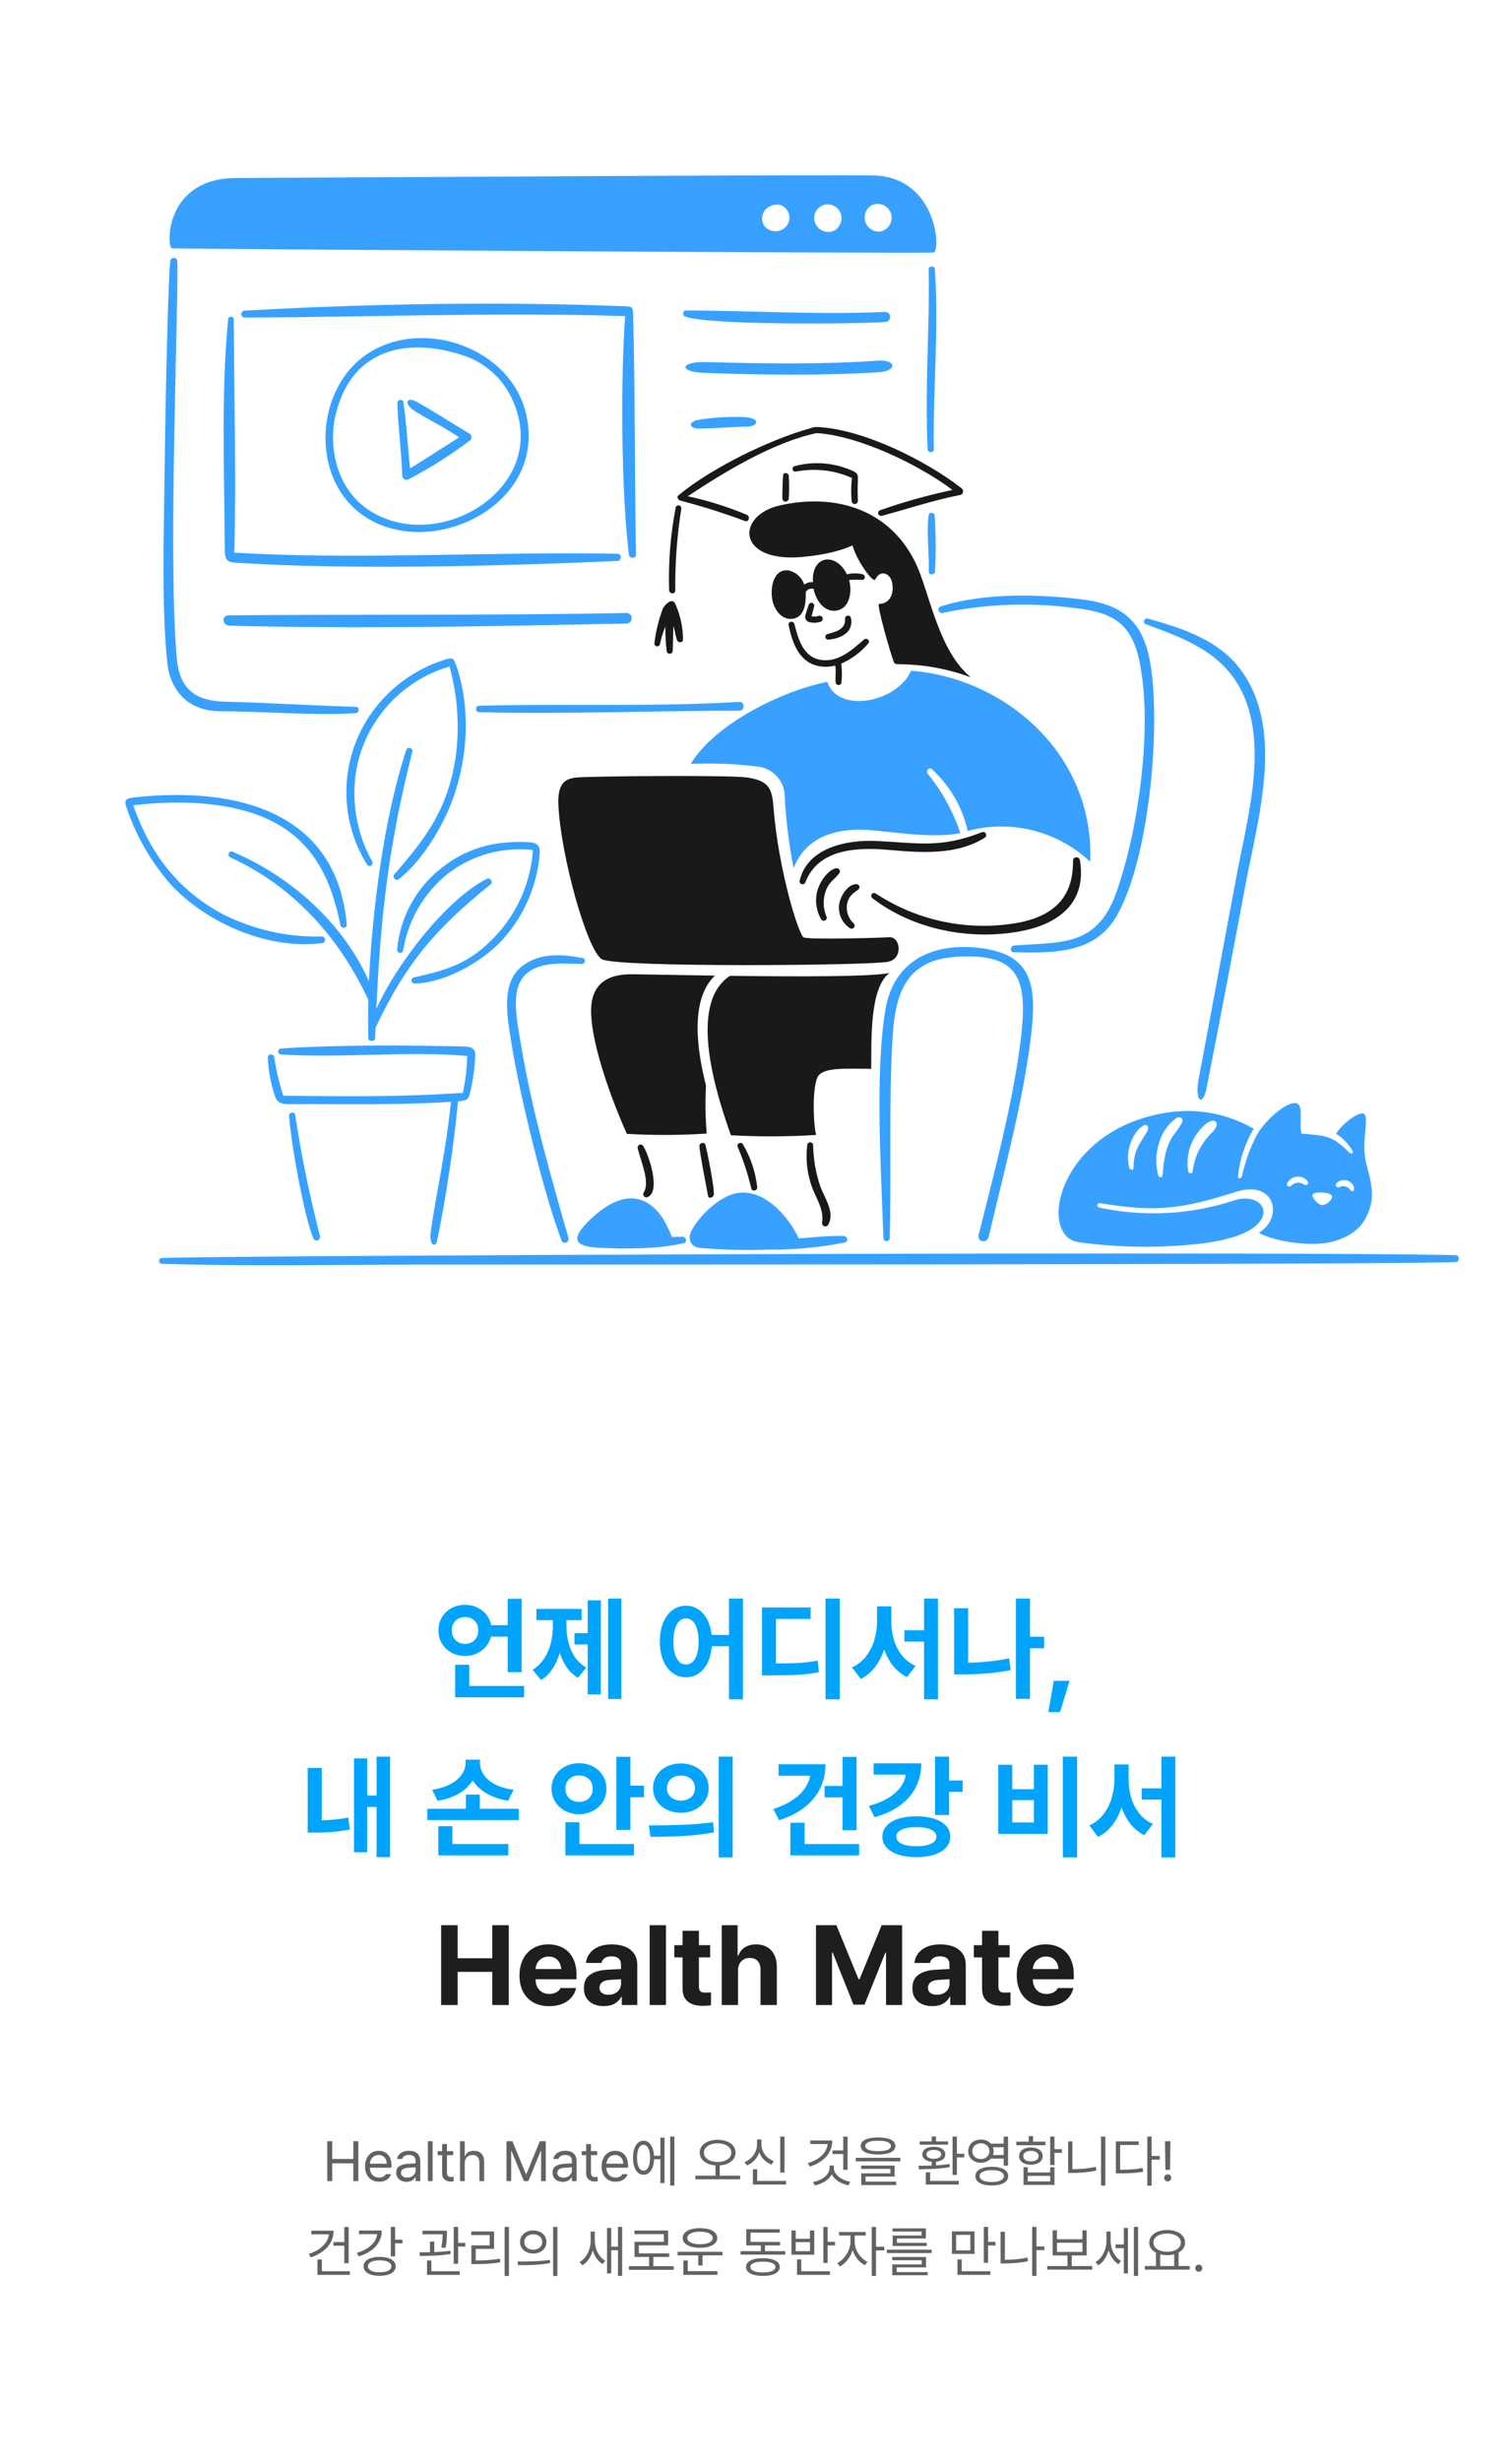 <svg width="335" height="545" viewBox="0 0 335 545" fill="none" xmlns="http://www.w3.org/2000/svg">
<g clip-path="url(#clip0_424_1287)">
<path d="M50.714 136.26C80.029 135.992 109.229 136.328 138.584 135.748C138.747 135.72 138.913 135.726 139.073 135.766C139.233 135.806 139.383 135.879 139.513 135.981C139.643 136.083 139.75 136.211 139.828 136.357C139.905 136.502 139.951 136.663 139.962 136.828C139.974 136.992 139.95 137.157 139.894 137.312C139.837 137.468 139.749 137.609 139.634 137.728C139.52 137.846 139.381 137.94 139.228 138.002C139.075 138.064 138.911 138.093 138.746 138.087C109.728 138.664 79.881 139.323 50.876 138.555C49.2 138.511 48.998 136.275 50.714 136.26ZM116.603 91.825C121.492 113.597 91.522 125.753 77.885 111.974C71.624 105.651 70.648 95.359 74.051 87.401C82.605 67.405 112.412 73.154 116.603 91.825ZM113.889 89.374C112.964 86.993 111.547 84.834 109.731 83.037C107.915 81.241 105.74 79.847 103.35 78.948C90.568 74.471 78.19 77.035 74.49 91.325C72.536 98.868 74.642 108.005 81.267 112.641C96.491 123.292 121.749 108.501 113.889 89.374ZM51.787 70.685C51.787 69.957 50.606 69.976 50.54 70.676C48.949 87.418 49.737 104.959 49.796 121.796C49.805 124.319 50.687 124.504 52.265 124.608C77.358 126.259 111.814 125.334 136.857 124.223C137.766 124.182 137.787 122.646 136.857 122.628C108.878 122.105 79.446 124.029 51.917 122.378C52.35 105.492 51.876 87.669 51.787 70.685ZM139.361 122.914C139.457 123.66 140.935 123.76 140.92 122.925C140.593 105.342 140.743 87.625 140.288 70.098C140.226 67.689 140.184 67.892 137.57 67.791C110.764 66.747 80.869 67.262 54.173 68.8C53.97 68.809 53.779 68.899 53.643 69.049C53.506 69.199 53.435 69.397 53.444 69.6C53.453 69.803 53.543 69.993 53.693 70.13C53.843 70.267 54.041 70.338 54.244 70.329C82.243 70.232 110.543 69.102 138.51 70.007C137.49 83.938 137.625 109.258 139.361 122.914ZM103.937 95.969C100.648 94.04 96.026 91.019 92.34 88.999C89.88 87.653 89.687 89.496 91.449 90.715C93.932 92.433 98.541 94.635 101.724 96.858C98.073 99.109 94.573 101.482 90.857 103.724C90.325 98.827 90.078 94.007 89.377 89.095C89.253 88.215 88.028 88.472 88.051 89.307C88.203 94.746 88.947 100.088 89.131 105.454C89.155 105.598 89.212 105.736 89.297 105.855C89.382 105.974 89.493 106.072 89.622 106.142C89.75 106.212 89.893 106.252 90.04 106.258C90.186 106.264 90.332 106.237 90.466 106.178C95.261 103.666 99.844 100.766 104.168 97.509C104.281 97.405 104.367 97.275 104.418 97.13C104.469 96.985 104.484 96.83 104.461 96.678C104.439 96.526 104.379 96.382 104.288 96.258C104.196 96.134 104.076 96.035 103.937 95.969ZM194.775 82.424C198.781 82.167 198.643 79.578 194.515 79.866C181.892 80.747 168.97 80.506 156.32 80.182C150.754 80.04 150.201 82.352 155.914 82.568C168.269 83.037 182.484 83.214 194.775 82.424ZM207.163 126.591C207.383 122.43 207.357 118.259 207.086 114.1C207.029 113.467 205.874 113.38 205.767 114.023C205.226 117.259 205.911 123.146 205.779 126.661C205.753 127.417 207.12 127.352 207.163 126.591ZM52.318 39.42C68.314 39.373 187.497 38.605 193.803 38.859C207.673 39.421 208.498 55.676 206.832 55.933C205.059 56.209 39.848 55.135 38.106 54.994C36.891 54.897 36.322 39.467 52.318 39.42ZM194.939 51.275C195.386 51.206 195.813 51.04 196.189 50.789C196.565 50.537 196.881 50.205 197.115 49.818C197.348 49.43 197.493 48.996 197.54 48.546C197.586 48.096 197.533 47.641 197.384 47.213C197.235 46.786 196.994 46.397 196.677 46.073C196.361 45.75 195.977 45.5 195.553 45.342C195.129 45.183 194.676 45.12 194.225 45.157C193.774 45.194 193.336 45.329 192.944 45.554C192.372 45.941 191.944 46.507 191.726 47.163C191.509 47.819 191.515 48.529 191.742 49.181C191.97 49.834 192.407 50.393 192.985 50.771C193.563 51.15 194.25 51.327 194.939 51.275ZM181.136 50.258C181.6 50.807 182.24 51.179 182.947 51.31C183.655 51.441 184.385 51.324 185.016 50.977C185.595 50.584 186.031 50.014 186.26 49.352C186.489 48.69 186.498 47.973 186.287 47.305C186.04 46.642 185.577 46.081 184.972 45.713C184.367 45.345 183.656 45.192 182.954 45.278C182.419 45.362 181.917 45.587 181.499 45.931C181.081 46.275 180.763 46.724 180.578 47.232C180.392 47.741 180.346 48.289 180.444 48.821C180.542 49.353 180.781 49.849 181.136 50.258ZM169.72 50.447C170.231 50.877 170.861 51.139 171.526 51.198C172.19 51.257 172.857 51.11 173.435 50.778C173.911 50.498 174.299 50.092 174.558 49.605C174.817 49.118 174.935 48.569 174.901 48.018C174.866 47.468 174.679 46.938 174.361 46.487C174.043 46.037 173.606 45.683 173.099 45.466C172.423 45.266 171.702 45.278 171.033 45.5C170.364 45.722 169.779 46.144 169.357 46.708C168.968 47.275 168.791 47.96 168.857 48.644C168.924 49.328 169.229 49.967 169.72 50.447ZM205.752 59.611C206.018 72.897 204.843 86.188 205.547 99.567C205.588 100.35 206.91 100.295 206.895 99.536C206.682 86.356 208.071 72.721 207.127 59.581C207.071 58.79 205.736 58.833 205.752 59.611ZM196.166 69.064C181.275 69.759 166.681 68.77 151.855 68.761C151.272 68.761 151.163 69.821 151.731 70.062C156.29 72.031 189.482 71.806 196.23 71.298C196.511 71.269 196.77 71.134 196.956 70.921C197.141 70.709 197.24 70.434 197.232 70.151C197.224 69.869 197.11 69.6 196.912 69.399C196.715 69.197 196.448 69.077 196.166 69.064ZM48.625 157.493C59.243 157.549 70.377 158.524 78.835 157.906C79.605 157.85 79.708 156.55 78.902 156.528C68.891 156.24 59.306 155.596 49.832 155.387C43.421 155.244 39.851 152.695 39.197 146.001C37.118 124.717 39.72 63.078 39.273 57.828C39.262 57.645 39.186 57.471 39.058 57.339C38.93 57.207 38.759 57.124 38.576 57.108C38.392 57.09 38.209 57.14 38.059 57.246C37.909 57.352 37.802 57.509 37.758 57.688C37.337 59.778 36.688 85.295 36.461 105.039C36.319 117.548 35.764 134.828 37.076 146.874C37.773 153.261 42.069 157.458 48.625 157.493ZM163.892 155.428C145.721 156.547 124.82 155.811 106.075 156.284C105.269 156.305 105.266 157.684 106.084 157.705C124.648 158.2 145.383 157.362 163.906 157.382C165.015 157.379 165.016 155.358 163.892 155.428ZM154.534 93.01C152.387 93.519 152.669 94.906 154.837 94.908C158.267 94.908 161.973 94.522 165.527 94.481C167.799 94.455 168.772 92.663 165.072 92.375C161.547 92.21 158.014 92.423 154.534 93.011V93.01ZM212.769 184.455C211.156 179.683 208.705 175.237 205.529 171.326C205.074 170.72 205.832 169.791 206.467 170.317C210.453 173.961 213.224 178.741 214.407 184.011C219.139 182.74 224.118 182.7 228.87 183.896C233.621 185.093 237.988 187.485 241.554 190.845C242.493 166.546 222.135 150.034 201.861 148.534C198.873 155.476 185.734 158.196 183.283 151.004C173.056 153.036 158.32 160.397 153.034 169.164C158.014 168.944 163.005 169.147 167.951 169.77C169.46 169.946 170.864 170.63 171.933 171.71C173.002 172.789 173.672 174.2 173.833 175.711C174.084 181.267 174.753 186.797 175.835 192.253C178.432 185.531 184.561 183.842 190.033 183.717C194.78 183.607 206.274 186.003 212.769 184.455ZM208.877 135.725C217.763 133.865 226.886 133.414 235.912 134.387C244.732 135.312 250.314 136.481 252.397 146.16C255.504 160.607 252.268 183.843 247.291 197.749C243.007 209.718 235.159 208.586 224.687 209.381C223.883 209.442 223.668 210.828 224.553 210.857C234.515 211.183 242.93 210.789 247.499 202.676C254.542 190.174 257.095 162.226 255.03 147.922C253.676 138.551 249.697 134.04 240.139 132.795C230.34 131.518 217.891 131.241 208.444 134.293C208.254 134.352 208.095 134.483 208.002 134.658C207.908 134.833 207.889 135.038 207.947 135.228C208.005 135.418 208.136 135.577 208.311 135.67C208.487 135.763 208.692 135.783 208.881 135.725H208.877ZM253.859 138.248C260.267 140.564 267.2 143.052 271.859 148.28C282.345 160.05 276.738 179.39 274.131 193.145C271.228 208.422 268.457 223.724 265.567 239.001C264.658 243.778 266.476 245.263 267.321 240.992C270.351 225.749 273.199 210.433 276.108 195.165C278.873 180.671 284.548 161.4 274.923 148.351C270.019 141.703 261.97 139.126 254.356 136.989C253.541 136.76 253.029 137.945 253.863 138.248H253.859ZM216.817 273.537C216.458 275.026 218.688 275.446 219.056 273.875C222.365 259.825 226.858 243.12 228.458 229.182C229.726 218.141 228.822 211.028 216.338 209.842C206.315 208.891 198.022 212.917 196.198 223.454C193.813 237.227 195.236 259.481 195.731 274.183C195.737 274.362 195.813 274.532 195.941 274.657C196.069 274.782 196.241 274.853 196.42 274.855C196.6 274.857 196.773 274.79 196.904 274.668C197.035 274.545 197.114 274.377 197.124 274.198C197.548 259.493 196.878 244.363 197.758 229.798C198.364 219.82 200.752 212.433 212.302 211.849C224.989 211.21 227.525 216.047 226.412 227.866C224.992 242.863 219.156 263.874 216.822 273.534L216.817 273.537ZM278.326 251.57C279.69 248.952 284.242 244.298 286.89 244.279C289.095 244.267 287.678 248.597 288.377 251.038C294.064 251.538 295.114 251.47 298.927 255.19C299.415 255.665 300.001 255.416 299.585 254.721C298.716 253.224 297.492 251.965 296.02 251.055C297.959 248.138 301.019 246.438 301.943 246.564C303.678 246.802 301.509 252.662 302.624 257.308C303.381 260.446 304.728 264.091 303.425 267.771C302.412 270.633 300.78 273.239 295.85 274.798C291.323 276.228 282.753 275.14 278.893 272.998C284.53 269.575 282.482 261.169 273.836 263.932C262.114 267.679 256.21 268.524 243.875 266.453C243.005 266.301 242.802 267.271 243.708 267.442C253.602 269.542 263.875 268.98 273.481 265.814C278.159 264.337 281.458 267.27 279.217 270.383C276.944 273.539 270.862 274.705 267.174 275.266C257.846 276.416 248.409 276.359 239.095 275.096C229.551 273.946 234.43 249.605 259.305 246.281C265.696 245.424 272.189 246.719 277.762 249.961C275.852 253.173 274.669 256.766 274.299 260.485C274.248 261.208 275.04 261.04 275.208 260.334C275.866 257.287 276.919 254.34 278.338 251.565L278.326 251.57ZM253.366 249.244C251.245 250.358 249.205 254.589 250.174 258.442C250.37 259.216 251.15 259.292 251.148 258.475C251.148 254.839 252.474 253.362 254.153 250.615C254.704 249.729 254.247 248.784 253.379 249.24L253.366 249.244ZM260.758 247.515C258.791 248.872 257.378 250.891 256.778 253.204C256.054 255.462 255.987 257.879 256.586 260.173C256.754 260.913 257.548 260.857 257.596 260.125C257.771 257.449 258.221 253.653 260.164 251.168C260.767 250.392 261.318 249.576 261.811 248.726C262.381 247.776 261.494 247.12 260.77 247.511L260.758 247.515ZM267.033 249.002C265.596 250.252 264.493 251.842 263.826 253.627C263.16 255.412 262.95 257.335 263.215 259.222C263.367 259.979 264.168 260.107 264.259 259.278C264.678 256.019 266.206 253.004 268.586 250.739C270.739 248.565 269.033 247.246 267.045 248.997L267.033 249.002ZM296.708 262.906C297.082 262.685 297.526 262.608 297.953 262.692C298.38 262.776 298.762 263.014 299.026 263.361C299.619 264.179 300.253 263.718 299.915 262.706C299.764 262.359 299.53 262.053 299.233 261.816C298.937 261.58 298.587 261.42 298.214 261.35C297.841 261.279 297.457 261.302 297.095 261.414C296.733 261.527 296.404 261.727 296.136 261.996C296.042 262.083 295.981 262.201 295.965 262.329C295.948 262.456 295.978 262.586 296.047 262.694C296.117 262.802 296.223 262.882 296.346 262.92C296.469 262.958 296.601 262.952 296.72 262.902L296.708 262.906ZM290.785 264.741C290.881 265.45 292.141 266.894 292.94 266.862C293.878 266.818 295.193 265.835 295.1 264.893C295.008 263.95 290.658 263.696 290.792 264.736L290.785 264.741ZM286.109 262.555C286.441 262.202 286.885 261.975 287.365 261.911C287.845 261.846 288.333 261.949 288.746 262.202C289.528 262.782 290.226 262.059 289.56 261.388C289.264 261.081 288.9 260.848 288.497 260.707C288.094 260.567 287.664 260.523 287.241 260.58C286.818 260.637 286.415 260.792 286.063 261.034C285.712 261.276 285.422 261.597 285.218 261.972C284.815 262.646 285.663 262.988 286.121 262.55L286.109 262.555ZM119.416 190.618C119.736 187.944 119.898 186.629 117.047 186.491C108.857 186.094 103.035 188.158 98.008 192.074C95.168 194.244 92.812 196.981 91.087 200.11C89.363 203.24 88.309 206.695 87.992 210.254C87.97 210.426 88.016 210.6 88.119 210.74C88.222 210.879 88.375 210.974 88.546 211.003C88.717 211.033 88.892 210.996 89.037 210.899C89.181 210.802 89.282 210.654 89.319 210.484C90.391 203.849 93.863 197.838 99.076 193.595C104.465 189.388 111.288 187.461 118.081 188.226C117.59 195.322 114.675 202.034 109.825 207.238C104.068 213.372 99.291 214.737 91.652 216.467C91.499 216.512 91.367 216.61 91.279 216.744C91.192 216.877 91.155 217.038 91.175 217.196C91.195 217.355 91.271 217.501 91.39 217.608C91.508 217.716 91.661 217.777 91.82 217.782C98.468 217.699 106.501 213.176 111.014 208.444C115.607 203.525 118.545 197.292 119.416 190.618ZM176.963 274.236C174.724 269.325 169.16 263.025 163.101 264.249C159.314 265.006 155.146 269.059 153.296 272.342C152.324 274.067 152.761 276.049 154.944 276.323C160.005 276.779 165.09 276.911 170.167 276.719C175.893 276.788 181.61 276.256 187.225 275.132C188.102 274.902 187.667 273.707 186.899 273.692C183.599 273.628 180.272 273.998 176.963 274.236ZM132.648 276.307C138.354 276.629 146.132 276.61 151.537 275.273C152.377 275.066 152.002 273.875 151.234 273.875C150.466 273.875 149.665 273.902 148.881 273.93C147.654 270.924 146.154 267.87 143.191 266.247C138.422 263.641 133.386 267.403 130.109 270.718C125.879 275.002 128.279 276.06 132.648 276.307ZM71.348 208.851C71.538 208.841 71.716 208.757 71.846 208.618C71.976 208.479 72.047 208.296 72.045 208.105C72.042 207.915 71.967 207.733 71.834 207.598C71.701 207.462 71.52 207.383 71.33 207.377C63.696 207.58 56.132 205.876 49.322 202.421C39.258 197.01 33.242 188.891 29.515 178.347C35.699 177.579 45.657 177.107 54.361 179.583C67.541 183.329 72.942 192.309 75.427 204.912C75.578 205.686 76.902 205.595 76.831 204.777C74.643 179.447 51.906 174.209 30.186 176.541C27.786 176.8 27.291 176.935 28.245 179.453C30.413 185.642 33.782 191.342 38.161 196.225C46.214 204.629 59.587 210.356 71.348 208.851ZM322.563 277.952C287.087 277.043 51.284 278.008 35.838 278.57C35.102 278.597 35.081 279.846 35.828 279.868C54.502 280.446 73.231 280.083 91.911 280.044C110.591 280.005 301.587 280.139 322.55 279.491C323.423 279.465 323.438 277.973 322.563 277.952ZM96.885 274.605C98.945 264.451 100.48 254.198 101.483 243.886C103.627 243.722 103.874 243.492 104.312 241.243C104.722 239.399 105.013 237.531 105.184 235.65C105.351 232.971 105.739 231.802 102.677 231.737C90.063 231.46 74.709 231.341 62.243 232.191C62.073 232.203 61.913 232.28 61.798 232.406C61.684 232.533 61.622 232.699 61.627 232.869C61.632 233.04 61.703 233.202 61.825 233.322C61.947 233.441 62.11 233.509 62.281 233.511C75.868 234.367 90.351 232.678 103.489 233.837C103.47 236.586 103.149 239.325 102.532 242.004C89.048 242.939 76.233 242.805 62.752 242.64C61.86 239.838 61.189 236.97 60.745 234.062C60.614 233.293 59.316 233.32 59.336 234.138C59.444 237.099 59.994 240.027 60.966 242.825C61.455 244.292 62.529 244.523 64.094 244.513C76.215 244.431 87.744 244.775 99.915 243.998C98.658 255.84 96.734 263.629 95.446 272.664C94.99 275.852 96.532 276.485 96.885 274.605ZM128.927 213.467C129.639 213.482 129.927 212.334 129.167 212.18C124.584 211.246 119.415 210.924 115.548 214.061C110.72 217.979 112.541 226.018 113.399 231.494C115.015 241.807 120.368 264.088 124.44 274.769C124.778 275.655 126.223 275.072 125.975 274.208C122.734 262.879 117.962 246.62 115.421 231.296C114.798 227.536 113.427 221.133 115.118 217.681C117.604 212.636 124.293 213.363 128.927 213.467ZM64.05 247.137C64.452 252.936 67.328 269.256 69.456 274.296C69.54 274.456 69.677 274.582 69.843 274.652C70.01 274.722 70.196 274.732 70.368 274.679C70.541 274.626 70.69 274.515 70.79 274.364C70.889 274.213 70.932 274.032 70.912 273.852C68.714 264.921 67.173 258.248 65.399 246.905C65.266 246.052 63.996 246.3 64.05 247.137ZM81.322 191.459C81.415 191.604 81.56 191.708 81.728 191.749C81.895 191.789 82.072 191.764 82.221 191.677C82.371 191.591 82.481 191.45 82.529 191.284C82.577 191.119 82.559 190.941 82.479 190.788C78.844 184.305 77.661 176.73 79.146 169.448C80.285 164.309 82.783 159.572 86.379 155.729C89.975 151.886 94.537 149.079 99.588 147.601C101.397 154.105 101.865 160.909 100.964 167.599C99.2 179.136 94.622 185.264 87.365 193.634C86.827 194.256 87.697 195.215 88.36 194.695C93.045 191.083 97.315 184.282 99.585 178.848C103.56 169.332 104.51 157.388 101.136 147.519C100.504 145.668 100.312 145.532 98.49 146.101C92.022 148.152 86.387 152.232 82.421 157.738C78.924 162.621 76.953 168.432 76.756 174.435C76.56 180.438 78.147 186.365 81.319 191.467L81.322 191.459ZM81.602 229.879C81.618 230.728 83.068 230.74 83.099 229.879C83.126 229.131 83.155 228.382 83.186 227.631C89.896 213.383 96.555 205.608 108.748 195.795C109.323 195.331 108.596 194.244 107.917 194.583C98.702 199.208 87.63 213.866 83.388 223.416C84.364 202.458 86.083 187.39 91.371 166.401C91.564 165.634 90.272 165.277 90.019 166.042C85.055 181.105 82.503 201.426 81.743 217.297C76.034 204.382 64.385 194.045 51.526 188.606C50.715 188.264 50.276 189.515 51.061 189.882C64.999 196.245 75.228 207.666 81.6 221.412C81.535 224.23 81.546 227.048 81.599 229.879H81.602Z" fill="#38A1FF"/>
<path d="M185.976 193.359C184.734 194.978 183.696 195.162 182.896 197.47C182.295 199.271 182.374 201.229 183.117 202.976C183.186 203.132 183.191 203.308 183.133 203.468C183.074 203.628 182.957 203.759 182.804 203.834C182.651 203.909 182.475 203.922 182.313 203.871C182.15 203.819 182.014 203.707 181.933 203.558C181.357 202.568 180.993 201.469 180.864 200.331C180.736 199.192 180.845 198.04 181.186 196.946C181.719 195.234 183.396 192.654 185.255 192.265C185.392 192.241 185.534 192.257 185.662 192.312C185.789 192.367 185.899 192.459 185.975 192.575C186.052 192.691 186.093 192.827 186.093 192.967C186.093 193.106 186.053 193.242 185.976 193.359ZM190.267 196.895C190.343 196.8 190.393 196.687 190.411 196.567C190.43 196.447 190.416 196.325 190.371 196.212C190.326 196.099 190.252 196 190.156 195.926C190.06 195.851 189.946 195.803 189.826 195.787C187.875 195.716 186.244 198.389 185.952 200.079C185.769 201.117 185.892 202.186 186.308 203.155C186.723 204.124 187.413 204.951 188.291 205.533C188.431 205.633 188.605 205.676 188.775 205.652C188.946 205.628 189.101 205.539 189.208 205.404C189.315 205.269 189.367 205.099 189.352 204.927C189.337 204.755 189.256 204.596 189.127 204.482C188.568 203.956 188.141 203.304 187.885 202.58C187.628 201.856 187.548 201.081 187.652 200.32C188.052 198.025 189.638 197.511 190.267 196.895ZM239.262 190.467C239.11 189.586 237.747 189.686 237.747 190.527C237.785 196.304 235.836 202.312 225.804 204.3C214.778 206.333 203.393 204.026 194.028 197.861C193.892 197.765 193.723 197.727 193.558 197.754C193.393 197.782 193.245 197.873 193.147 198.008C193.049 198.144 193.008 198.312 193.033 198.477C193.059 198.643 193.148 198.791 193.282 198.892C202.362 205.891 214.946 208.309 226.134 206.215C234.499 204.647 240.851 199.932 239.262 190.467ZM196.893 207.548C195.718 207.659 179.192 208.142 178.066 207.579C176.941 207.015 172.461 192.644 171.375 178.744C171.063 174.739 170.435 172.894 165.557 172.176C161.606 171.593 130.471 171.884 127.703 172.176C125.325 172.426 123.517 173.361 123.714 178.121C124.182 189.438 130.156 210.693 133.377 212.425C136.88 214.302 192.601 213.82 196.752 212.987C200.176 212.299 199.552 207.298 196.893 207.548ZM147.685 188.124C143.246 188.285 144.418 197.669 149.75 197.46C154.516 197.278 153.299 187.921 147.685 188.124ZM156.293 253.532C156.088 252.774 154.91 253.068 154.963 253.822C155.093 255.648 156.334 261.959 156.9 264.906C157.014 265.5 158.035 265.188 158.135 264.643C158.37 263.356 156.758 255.26 156.293 253.532ZM164.589 253.38C164.203 252.774 163.156 253.198 163.416 253.91C164.693 256.907 165.712 260.007 166.46 263.178C166.611 263.915 167.801 263.731 167.774 262.955C167.409 259.571 166.325 256.305 164.592 253.376L164.589 253.38ZM181.792 262.846C180.753 259.857 180.202 256.72 180.16 253.556C180.146 253.4 180.077 253.254 179.966 253.145C179.854 253.035 179.707 252.969 179.551 252.958C179.395 252.947 179.24 252.992 179.115 253.085C178.989 253.178 178.9 253.313 178.865 253.465C178.485 256.412 178.764 259.406 179.683 262.232C180.592 265.146 182.627 267.612 182.146 270.716C182.112 270.889 182.141 271.067 182.228 271.22C182.315 271.373 182.454 271.489 182.62 271.547C182.786 271.605 182.967 271.602 183.13 271.538C183.294 271.473 183.428 271.352 183.51 271.196C185.029 268.506 182.719 265.318 181.792 262.841V262.846ZM142.502 253.778C142.422 253.643 142.297 253.541 142.149 253.49C142.001 253.439 141.84 253.442 141.694 253.499C141.548 253.556 141.427 253.663 141.353 253.801C141.279 253.94 141.256 254.1 141.29 254.253C141.838 256.828 144.155 261.781 142.603 264.1C142.534 264.218 142.501 264.353 142.508 264.489C142.515 264.625 142.562 264.755 142.643 264.865C142.723 264.975 142.834 265.059 142.962 265.106C143.089 265.153 143.228 265.162 143.361 265.132C146.541 264.102 143.779 255.716 142.502 253.774V253.778ZM156.417 240.365C154.64 233.385 152.584 221.609 158.394 216.049C149.321 215.914 141.758 215.746 139.884 215.746C136.443 215.746 132.241 216.561 131.188 221.471C129.899 227.489 134.44 241.142 138.881 251.086C144.774 251.433 150.683 251.412 156.573 251.024C156.287 247.477 156.232 243.915 156.411 240.36L156.417 240.365ZM161.744 216.096C152.048 222.398 159.032 243.133 161.939 251.395C168.226 251.748 174.529 251.727 180.813 251.33C180.1 248.265 179.974 239.947 181.349 238.195C182.725 236.444 186.859 236.612 193.03 236.694C193.076 229.564 192.736 218.835 197.051 215.457C193.204 216.326 176.267 216.282 161.744 216.091V216.096ZM217.496 184.319C208.295 187.893 203.478 186.667 194.165 186.234C187.758 185.931 178.93 187.621 177.18 194.99C177.135 195.158 177.157 195.336 177.242 195.487C177.326 195.638 177.466 195.751 177.632 195.8C177.798 195.85 177.977 195.832 178.13 195.752C178.284 195.672 178.4 195.535 178.454 195.371C181.369 187.768 190.271 187.608 197.125 188.224C203.979 188.841 212.027 189.403 218.138 185.531C218.299 185.447 218.421 185.302 218.475 185.128C218.53 184.955 218.513 184.766 218.429 184.605C218.345 184.444 218.2 184.322 218.026 184.268C217.853 184.213 217.665 184.23 217.503 184.314L217.496 184.319ZM215.087 149.989C207.932 144.123 205.892 131.21 203.056 125.087C197.418 112.906 185.314 109.107 172.797 111.92C163.041 114.112 163.175 124.555 177.544 123.352C185.208 122.71 188.861 120.777 188.888 120.763C189.749 124.125 193.5 129.265 193.942 128.315C195.024 125.985 197.31 126.97 197.683 129.112C198.223 132.221 196.525 133.787 194.762 133.719C194.133 133.695 197.266 144.605 198.046 146.641C198.251 147.174 198.933 147.085 199.423 147.095C204.772 147.154 210.07 148.133 215.087 149.989ZM213.084 108.158C205.255 102.024 191.464 95.169 181.484 94.584C180.831 94.503 180.168 94.589 179.557 94.834C170.467 97.341 157.547 103.683 150.318 109.693C149.872 110.063 150.222 110.702 150.681 110.84C155.544 112.104 160.339 113.618 165.047 115.376C165.921 115.742 166.287 114.348 165.454 113.989C161.233 112.23 156.86 110.857 152.39 109.888C160.502 104.506 171.426 97.885 180.954 95.906C190.255 96.487 203.574 102.866 211.03 108.498C205.585 109.649 200.221 111.152 194.971 112.999C194.817 113.058 194.691 113.173 194.62 113.322C194.548 113.471 194.537 113.641 194.587 113.799C194.638 113.956 194.746 114.088 194.891 114.167C195.035 114.246 195.205 114.267 195.365 114.226C201.534 112.582 206.544 110.838 212.813 109.597C212.955 109.551 213.083 109.467 213.182 109.355C213.281 109.242 213.347 109.105 213.375 108.958C213.403 108.811 213.39 108.659 213.339 108.518C213.288 108.378 213.2 108.253 213.084 108.158ZM149.554 133.583C150.715 136.128 151.322 138.891 151.333 141.688C151.254 142.406 150.228 142.374 150.007 141.775C149.66 140.829 149.53 139.626 149.218 138.604C149.104 140.432 149.147 142.256 149.047 144.082C149.053 144.256 148.991 144.427 148.874 144.556C148.757 144.685 148.593 144.764 148.419 144.775C148.245 144.786 148.073 144.728 147.941 144.614C147.808 144.5 147.726 144.339 147.71 144.165C147.495 142.365 147.397 140.553 147.419 138.74C146.9 139.997 146.5 141.3 146.227 142.632C146.193 142.795 146.096 142.937 145.957 143.028C145.818 143.119 145.649 143.151 145.486 143.117C145.324 143.083 145.181 142.986 145.091 142.847C145 142.708 144.968 142.539 145.002 142.376C145.311 139.749 145.948 137.171 146.897 134.701C147.307 133.953 148.768 132.318 149.554 133.583ZM149.716 112.329C149.768 112.185 149.869 112.064 150.002 111.988C150.134 111.912 150.29 111.886 150.44 111.914C150.59 111.943 150.725 112.024 150.821 112.143C150.917 112.262 150.967 112.411 150.963 112.564C150.006 118.587 149.554 124.68 149.613 130.779C149.613 131.676 148.28 131.563 148.25 130.698C148.054 124.54 148.546 118.379 149.716 112.329ZM174.752 105.263C174.621 104.668 173.593 104.542 173.515 105.198C173.399 106.186 173.318 109.413 173.343 110.361C173.34 110.544 173.408 110.72 173.532 110.854C173.657 110.987 173.828 111.068 174.011 111.077C174.193 111.087 174.372 111.026 174.51 110.906C174.648 110.787 174.735 110.619 174.752 110.437C174.868 108.714 174.868 106.986 174.752 105.263ZM189.093 104.354C185.016 102.464 180.406 102.062 176.064 103.219C175.981 103.24 175.903 103.278 175.835 103.33C175.768 103.382 175.711 103.447 175.67 103.521C175.628 103.596 175.602 103.678 175.594 103.763C175.585 103.848 175.594 103.934 175.62 104.015C175.646 104.096 175.688 104.172 175.744 104.236C175.8 104.301 175.868 104.353 175.945 104.39C176.022 104.427 176.106 104.448 176.191 104.451C176.276 104.455 176.361 104.441 176.441 104.41C180.599 103.619 184.9 104.119 188.765 105.843C188.551 107.535 188.528 109.246 188.694 110.943C188.7 111.126 188.778 111.3 188.911 111.425C189.044 111.551 189.222 111.619 189.405 111.613C189.589 111.608 189.762 111.53 189.888 111.396C190.014 111.263 190.081 111.085 190.076 110.902C189.811 105.281 190.676 105.224 189.093 104.354ZM186.382 146.956C188.708 145.938 190.768 144.399 192.404 142.458C192.889 141.905 192.015 141.134 191.474 141.594C188.78 143.879 185.963 146.58 182.128 146.17C178.045 145.732 176.859 141.572 176.012 138.195C175.811 137.389 174.555 137.589 174.726 138.426C175.544 142.394 177.06 146.789 181.612 147.544C182.762 147.729 183.939 147.674 185.067 147.38C185.275 148.724 185.037 150.025 185.143 151.168C185.17 151.321 185.251 151.46 185.372 151.559C185.493 151.657 185.646 151.709 185.802 151.704C185.958 151.7 186.107 151.639 186.221 151.533C186.336 151.427 186.409 151.283 186.426 151.128C186.583 149.74 186.568 148.338 186.382 146.954V146.956ZM188.537 136.82C188.495 136.665 188.4 136.53 188.267 136.44C188.134 136.35 187.974 136.31 187.814 136.328C187.655 136.347 187.507 136.422 187.399 136.54C187.29 136.658 187.228 136.812 187.223 136.972C187.464 139.37 185.135 139.926 183.322 140.414C183.165 140.459 183.032 140.563 182.951 140.704C182.869 140.845 182.846 141.012 182.885 141.17C182.924 141.328 183.023 141.465 183.161 141.551C183.299 141.638 183.466 141.667 183.625 141.634C185.911 141.42 189.215 140.287 188.537 136.819V136.82ZM181.289 136.419C180.803 136.557 180.292 136.574 179.798 136.469C180.004 135.748 180.218 135.033 180.386 134.303C180.434 134.144 180.417 133.972 180.339 133.825C180.261 133.679 180.128 133.569 179.97 133.52C179.811 133.471 179.639 133.487 179.492 133.564C179.345 133.641 179.234 133.773 179.184 133.931C178.927 134.629 178.699 135.336 178.5 136.052C178.414 136.236 178.375 136.438 178.385 136.641C178.396 136.843 178.455 137.04 178.558 137.214C178.662 137.389 178.806 137.535 178.979 137.641C179.151 137.748 179.347 137.81 179.55 137.823C180.29 137.965 181.055 137.923 181.775 137.701C181.868 137.675 181.954 137.631 182.029 137.57C182.103 137.51 182.164 137.434 182.208 137.349C182.252 137.263 182.277 137.169 182.282 137.073C182.287 136.977 182.273 136.881 182.239 136.791C182.204 136.701 182.152 136.62 182.084 136.551C182.017 136.483 181.936 136.429 181.846 136.394C181.757 136.359 181.661 136.343 181.565 136.347C181.469 136.351 181.375 136.375 181.289 136.417V136.419ZM175.811 133.465C175.776 132.915 175.547 132.298 174.912 132.253C173.315 132.144 173.932 135.081 175.18 134.933C175.851 134.856 175.844 133.963 175.811 133.463V133.465ZM184.893 130.457C184.852 130.311 184.779 130.175 184.678 130.061C184.578 129.946 184.453 129.856 184.313 129.797C184.172 129.737 184.02 129.71 183.868 129.718C183.716 129.726 183.568 129.768 183.434 129.841C183.188 130.044 183.021 130.327 182.963 130.641C182.906 130.955 182.961 131.279 183.119 131.556C183.795 133.124 185.779 132.747 184.893 130.457ZM191.226 127.2C190.055 126.886 188.823 126.884 187.652 127.193C185.193 122.173 179.698 122.97 180.13 128.949C179.79 128.898 179.444 128.919 179.113 129.009C178.782 129.099 178.473 129.256 178.206 129.471C177.954 128.705 177.511 128.015 176.919 127.466C176.327 126.918 175.606 126.529 174.823 126.335C171.213 125.747 170.544 130.548 171.187 133.153C171.688 135.178 173.244 137.32 175.591 137.03C179.116 136.593 178.432 131.229 178.535 131.091C178.708 130.8 178.973 130.576 179.288 130.454C179.603 130.332 179.95 130.319 180.274 130.417C180.728 132.909 182.698 135.846 185.605 135.157C188.397 134.495 188.787 130.741 188.131 128.45C189.121 128.344 190.119 128.336 191.111 128.429C191.246 128.401 191.369 128.33 191.461 128.227C191.554 128.123 191.61 127.993 191.622 127.855C191.635 127.717 191.602 127.579 191.529 127.461C191.457 127.343 191.348 127.252 191.22 127.2H191.226ZM185.602 133.634C187.622 132.688 186.966 128.902 186.216 127.517C185.625 126.42 184.167 124.726 182.748 125.403C181.513 125.991 181.172 127.779 181.536 129.524C182.107 132.36 183.333 134.695 185.596 133.634H185.602ZM177.098 130.877C176.836 129.23 175.994 127.741 174.352 127.696C172.262 127.641 172.099 131.204 172.412 132.678C172.694 133.993 173.737 135.771 175.318 135.654C177.236 135.515 177.279 132.057 177.092 130.877H177.098Z" fill="#191919"/>
</g>
<path d="M113.789 362.416H108.076V359.889H113.789V362.416ZM115.583 370.301H112.483V354.054H115.583V370.301ZM116.121 375.868H100.837V373.353H116.121V375.868ZM103.962 374.635H100.837V368.653H103.962V374.635ZM103.059 355.384C104.133 355.384 105.118 355.628 106.013 356.117C106.917 356.597 107.629 357.268 108.149 358.131C108.67 358.985 108.935 359.954 108.943 361.036C108.935 362.11 108.666 363.079 108.137 363.941C107.616 364.804 106.908 365.484 106.013 365.98C105.118 366.468 104.133 366.712 103.059 366.712C101.944 366.712 100.935 366.468 100.032 365.98C99.137 365.484 98.428 364.808 97.908 363.954C97.395 363.091 97.139 362.118 97.139 361.036C97.139 359.954 97.395 358.985 97.908 358.131C98.428 357.268 99.137 356.597 100.032 356.117C100.935 355.628 101.944 355.384 103.059 355.384ZM103.059 358.106C102.489 358.098 101.981 358.212 101.533 358.448C101.094 358.684 100.744 359.022 100.483 359.461C100.223 359.901 100.093 360.426 100.093 361.036C100.093 361.638 100.223 362.163 100.483 362.611C100.744 363.058 101.098 363.408 101.545 363.661C101.993 363.905 102.498 364.027 103.059 364.027C103.604 364.027 104.097 363.905 104.536 363.661C104.984 363.408 105.334 363.058 105.586 362.611C105.838 362.163 105.964 361.638 105.964 361.036C105.964 360.434 105.838 359.913 105.586 359.474C105.334 359.026 104.988 358.684 104.548 358.448C104.109 358.212 103.612 358.098 103.059 358.106ZM137.666 376.246H134.736V354.005H137.666V376.246ZM131.025 364.161H127.278V361.659H131.025V364.161ZM133.125 375.233H130.208V354.396H133.125V375.233ZM124.849 359.974C124.84 361.708 124.661 363.355 124.312 364.918C123.962 366.48 123.416 367.888 122.676 369.142C121.943 370.395 121.012 371.367 119.88 372.059L118 369.764C119.042 369.121 119.901 368.283 120.576 367.25C121.252 366.208 121.74 365.073 122.041 363.844C122.342 362.607 122.493 361.317 122.493 359.974V357.643H124.849V359.974ZM125.496 359.974C125.496 361.284 125.642 362.525 125.935 363.697C126.228 364.869 126.7 365.943 127.351 366.92C128.01 367.888 128.857 368.67 129.89 369.264L128.071 371.546C126.932 370.879 126 369.955 125.276 368.775C124.552 367.595 124.023 366.265 123.689 364.784C123.363 363.294 123.201 361.691 123.201 359.974V357.643H125.496V359.974ZM128.865 358.778H118.843V356.288H128.865V358.778ZM151.985 355.58C153.092 355.58 154.08 355.905 154.951 356.556C155.83 357.199 156.514 358.123 157.002 359.327C157.49 360.523 157.734 361.915 157.734 363.502C157.734 365.097 157.49 366.497 157.002 367.701C156.514 368.897 155.83 369.817 154.951 370.46C154.08 371.103 153.092 371.424 151.985 371.424C150.862 371.424 149.865 371.103 148.994 370.46C148.123 369.817 147.44 368.897 146.943 367.701C146.447 366.497 146.199 365.097 146.199 363.502C146.199 361.915 146.447 360.523 146.943 359.327C147.44 358.123 148.123 357.199 148.994 356.556C149.865 355.905 150.862 355.58 151.985 355.58ZM151.985 358.399C151.423 358.391 150.935 358.587 150.52 358.985C150.105 359.384 149.779 359.966 149.543 360.731C149.307 361.496 149.194 362.42 149.202 363.502C149.194 364.584 149.307 365.508 149.543 366.273C149.779 367.038 150.105 367.62 150.52 368.019C150.935 368.409 151.423 368.604 151.985 368.604C152.546 368.604 153.039 368.409 153.462 368.019C153.885 367.62 154.211 367.038 154.438 366.273C154.666 365.508 154.78 364.584 154.78 363.502C154.78 362.42 154.666 361.496 154.438 360.731C154.211 359.958 153.885 359.376 153.462 358.985C153.039 358.587 152.546 358.391 151.985 358.399ZM164.607 376.307H161.519V354.005H164.607V376.307ZM162.849 364.552H156.807V362.049H162.849V364.552ZM186.067 376.307H182.905V354.005H186.067V376.307ZM170.735 368.36C173.331 368.368 175.357 368.336 176.814 368.263C178.279 368.181 179.727 368.01 181.16 367.75L181.44 370.301C179.976 370.586 178.466 370.777 176.912 370.875C175.365 370.965 173.306 371.009 170.735 371.009H168.818V368.36H170.735ZM179.609 358.509H171.931V369.386H168.818V355.97H179.609V358.509ZM206.294 363.526H200.374V361.024H206.294V363.526ZM196.846 359.046C196.838 360.951 196.61 362.737 196.162 364.405C195.715 366.074 195.031 367.555 194.111 368.849C193.192 370.134 192.056 371.115 190.706 371.791L188.752 369.239C189.981 368.694 191.011 367.892 191.841 366.834C192.671 365.768 193.289 364.572 193.696 363.246C194.103 361.911 194.311 360.511 194.319 359.046V355.726H196.846V359.046ZM197.48 359.046C197.48 360.503 197.676 361.878 198.066 363.172C198.457 364.458 199.055 365.606 199.861 366.615C200.667 367.616 201.667 368.377 202.864 368.897L200.959 371.388C199.617 370.729 198.502 369.789 197.615 368.568C196.728 367.339 196.064 365.923 195.625 364.32C195.194 362.708 194.978 360.951 194.978 359.046V355.726H197.48V359.046ZM207.82 376.307H204.731V354.005H207.82V376.307ZM231.343 364.991H227.4V362.44H231.343V364.991ZM228.206 376.209H225.081V354.005H228.206V376.209ZM214.497 369.947H211.384V356.141H214.497V369.947ZM213.313 368.214C215.014 368.214 216.715 368.141 218.416 367.994C220.125 367.84 221.846 367.587 223.579 367.237L223.921 369.825C222.188 370.183 220.446 370.431 218.696 370.57C216.947 370.708 215.152 370.777 213.313 370.777H211.384V368.214H213.313ZM234.858 379.151H232.271L233.479 372.206H236.97L234.858 379.151ZM86.433 411.246H83.43V389.005H86.433V411.246ZM84.248 400.138H80.476V397.611H84.248V400.138ZM81.355 410.172H78.438V389.408H81.355V410.172ZM71.284 404.325H68.171V391.495H71.284V404.325ZM69.661 403.128C70.947 403.128 72.196 403.084 73.408 402.994C74.629 402.905 75.882 402.734 77.168 402.481L77.498 405.167C76.09 405.411 74.743 405.586 73.457 405.692C72.179 405.79 70.914 405.834 69.661 405.826H68.171V403.128H69.661ZM112.629 410.868H97.114V408.353H112.629V410.868ZM100.227 409.22H97.114V404.398H100.227V409.22ZM114.937 403.043H94.673V400.541H114.937V403.043ZM106.306 401.542H103.218V397.403H106.306V401.542ZM105.818 390.335C105.81 391.76 105.452 393.054 104.744 394.217C104.044 395.381 103.027 396.362 101.692 397.159C100.357 397.957 98.774 398.494 96.943 398.771L95.735 396.329C97.314 396.109 98.665 395.694 99.788 395.084C100.911 394.474 101.753 393.757 102.314 392.936C102.884 392.114 103.169 391.247 103.169 390.335V389.664H105.818V390.335ZM106.343 390.335C106.343 391.296 106.624 392.191 107.185 393.021C107.747 393.843 108.585 394.551 109.7 395.145C110.823 395.731 112.186 396.126 113.789 396.329L112.593 398.771C110.737 398.469 109.142 397.928 107.808 397.147C106.473 396.366 105.448 395.397 104.731 394.242C104.023 393.086 103.674 391.784 103.682 390.335V389.664H106.343V390.335ZM139.68 405.216H136.567V389.042H139.68V405.216ZM142.683 397.989H138.777V395.426H142.683V397.989ZM140.474 410.868H125.264V408.353H140.474V410.868ZM128.376 409.476H125.264V403.519H128.376V409.476ZM128.291 390.458C129.414 390.458 130.439 390.698 131.367 391.178C132.303 391.658 133.035 392.329 133.564 393.192C134.093 394.055 134.362 395.023 134.37 396.097C134.362 397.171 134.093 398.14 133.564 399.002C133.035 399.857 132.303 400.528 131.367 401.017C130.439 401.505 129.414 401.749 128.291 401.749C127.168 401.749 126.143 401.505 125.215 401.017C124.287 400.528 123.551 399.857 123.005 399.002C122.468 398.14 122.2 397.171 122.2 396.097C122.2 395.023 122.468 394.055 123.005 393.192C123.551 392.329 124.283 391.658 125.203 391.178C126.13 390.698 127.16 390.458 128.291 390.458ZM128.291 393.167C127.729 393.167 127.217 393.285 126.753 393.521C126.297 393.749 125.935 394.087 125.667 394.535C125.398 394.982 125.264 395.503 125.264 396.097C125.264 396.691 125.398 397.208 125.667 397.647C125.935 398.087 126.297 398.429 126.753 398.673C127.217 398.909 127.729 399.027 128.291 399.027C128.869 399.027 129.386 398.909 129.841 398.673C130.305 398.437 130.667 398.099 130.928 397.66C131.196 397.212 131.331 396.691 131.331 396.097C131.331 395.495 131.196 394.974 130.928 394.535C130.667 394.087 130.305 393.749 129.841 393.521C129.386 393.285 128.869 393.167 128.291 393.167ZM150.862 390.506C152.017 390.506 153.063 390.742 153.999 391.214C154.943 391.678 155.68 392.325 156.208 393.155C156.746 393.985 157.014 394.921 157.014 395.963C157.014 397.013 156.746 397.953 156.208 398.783C155.68 399.605 154.943 400.252 153.999 400.724C153.063 401.188 152.017 401.419 150.862 401.419C149.698 401.419 148.644 401.188 147.7 400.724C146.764 400.252 146.028 399.605 145.491 398.783C144.954 397.953 144.685 397.013 144.685 395.963C144.685 394.921 144.954 393.985 145.491 393.155C146.028 392.325 146.764 391.678 147.7 391.214C148.644 390.742 149.698 390.506 150.862 390.506ZM150.862 393.192C150.268 393.2 149.739 393.314 149.275 393.534C148.811 393.745 148.445 394.063 148.176 394.486C147.908 394.909 147.773 395.401 147.773 395.963C147.773 396.541 147.908 397.037 148.176 397.452C148.445 397.859 148.811 398.172 149.275 398.392C149.739 398.612 150.268 398.726 150.862 398.734C151.456 398.726 151.989 398.612 152.461 398.392C152.941 398.172 153.311 397.859 153.572 397.452C153.84 397.037 153.975 396.541 153.975 395.963C153.975 395.401 153.84 394.909 153.572 394.486C153.311 394.063 152.941 393.745 152.461 393.534C151.989 393.314 151.456 393.2 150.862 393.192ZM162.324 411.307H159.236V389.005H162.324V411.307ZM143.757 404.227C146.41 404.227 148.913 404.182 151.265 404.093C153.625 404.003 155.863 403.812 157.979 403.519L158.198 405.753C156.676 406.054 155.098 406.278 153.462 406.424C151.826 406.563 150.284 406.652 148.835 406.693C147.387 406.734 145.816 406.754 144.124 406.754L143.757 404.227ZM189.778 405.301H186.677V389.054H189.778V405.301ZM187.117 398.026H182.698V395.487H187.117V398.026ZM182.905 390.677C182.897 392.655 182.49 394.457 181.685 396.085C180.879 397.704 179.707 399.108 178.169 400.296C176.631 401.476 174.779 402.404 172.615 403.08L171.333 400.589C173.042 400.052 174.515 399.361 175.752 398.514C176.997 397.66 177.945 396.687 178.596 395.597C179.255 394.506 179.589 393.334 179.597 392.081V390.677H182.905ZM181.587 393.229H172.493V390.677H181.587V393.229ZM190.352 410.868H175.117V408.353H190.352V410.868ZM178.279 409.793H175.117V403.641H178.279V409.793ZM210.286 401.932H207.173V389.005H210.286V401.932ZM213.289 396.805H209.407V394.278H213.289V396.805ZM204.109 390.482C204.109 392.451 203.706 394.221 202.9 395.792C202.103 397.354 200.931 398.697 199.385 399.82C197.847 400.935 195.975 401.802 193.77 402.42L192.5 399.906C194.282 399.434 195.792 398.803 197.029 398.014C198.266 397.224 199.198 396.325 199.824 395.316C200.451 394.307 200.764 393.216 200.764 392.044V390.482H204.109ZM202.681 392.984H193.55V390.482H202.681V392.984ZM203.022 402.201C204.52 402.201 205.834 402.384 206.965 402.75C208.105 403.108 208.984 403.629 209.602 404.312C210.221 404.996 210.53 405.798 210.53 406.717C210.53 407.645 210.221 408.451 209.602 409.134C208.984 409.818 208.109 410.343 206.978 410.709C205.846 411.075 204.528 411.258 203.022 411.258C201.525 411.258 200.207 411.075 199.067 410.709C197.936 410.343 197.057 409.818 196.431 409.134C195.812 408.451 195.503 407.645 195.503 406.717C195.503 405.806 195.816 405.008 196.443 404.325C197.069 403.633 197.948 403.108 199.08 402.75C200.219 402.384 201.533 402.201 203.022 402.201ZM203.022 404.618C202.095 404.61 201.301 404.691 200.642 404.862C199.983 405.025 199.474 405.265 199.116 405.582C198.758 405.891 198.583 406.27 198.591 406.717C198.583 407.165 198.758 407.547 199.116 407.865C199.474 408.182 199.983 408.426 200.642 408.597C201.301 408.76 202.095 408.841 203.022 408.841C203.95 408.841 204.744 408.76 205.403 408.597C206.07 408.426 206.579 408.182 206.929 407.865C207.287 407.547 207.466 407.165 207.466 406.717C207.466 406.27 207.287 405.891 206.929 405.582C206.579 405.265 206.07 405.025 205.403 404.862C204.736 404.691 203.942 404.61 203.022 404.618ZM238.655 411.307H235.493V389.005H238.655V411.307ZM224.275 396.207H229.072V390.799H232.136V406.107H221.162V390.799H224.275V396.207ZM229.072 403.568V398.624H224.275V403.568H229.072ZM258.882 398.526H252.961V396.024H258.882V398.526ZM249.434 394.046C249.425 395.951 249.198 397.737 248.75 399.405C248.302 401.074 247.619 402.555 246.699 403.849C245.78 405.134 244.644 406.115 243.293 406.791L241.34 404.239C242.569 403.694 243.599 402.892 244.429 401.834C245.259 400.768 245.877 399.572 246.284 398.246C246.691 396.911 246.899 395.511 246.907 394.046V390.726H249.434V394.046ZM250.068 394.046C250.068 395.503 250.264 396.878 250.654 398.172C251.045 399.458 251.643 400.606 252.449 401.615C253.254 402.616 254.255 403.377 255.452 403.897L253.547 406.388C252.205 405.729 251.09 404.789 250.203 403.568C249.316 402.339 248.652 400.923 248.213 399.32C247.782 397.708 247.566 395.951 247.566 394.046V390.726H250.068V394.046ZM260.408 411.307H257.319V389.005H260.408V411.307Z" fill="#01A4FC"/>
<path d="M97.737 426.324H101.399V433.648H109.065V426.324H112.727V444H109.065V436.664H101.399V444H97.737V426.324ZM121.663 444.256C120.32 444.256 119.152 443.98 118.159 443.426C117.174 442.873 116.418 442.083 115.889 441.058C115.36 440.033 115.095 438.828 115.095 437.445C115.095 436.086 115.36 434.885 115.889 433.844C116.426 432.802 117.174 431.996 118.135 431.427C119.103 430.857 120.23 430.572 121.516 430.572C122.704 430.572 123.766 430.825 124.702 431.329C125.638 431.826 126.375 432.578 126.912 433.587C127.457 434.597 127.729 435.829 127.729 437.286V438.299H116.572V436.041H124.324C124.316 435.512 124.194 435.036 123.958 434.613C123.73 434.19 123.408 433.86 122.993 433.624C122.578 433.388 122.106 433.27 121.577 433.27C121.016 433.27 120.515 433.4 120.076 433.661C119.636 433.913 119.29 434.263 119.038 434.71C118.794 435.158 118.668 435.646 118.66 436.175V438.299C118.66 438.967 118.786 439.544 119.038 440.033C119.299 440.513 119.657 440.887 120.112 441.156C120.568 441.424 121.101 441.559 121.711 441.559C122.118 441.55 122.489 441.489 122.822 441.375C123.156 441.262 123.437 441.111 123.665 440.924C123.892 440.729 124.071 440.501 124.202 440.24H127.644C127.465 441.054 127.111 441.762 126.582 442.364C126.053 442.966 125.369 443.434 124.531 443.768C123.693 444.094 122.737 444.256 121.663 444.256ZM137.776 438.275C137.556 438.291 137.377 438.303 137.239 438.312C137.109 438.32 136.917 438.332 136.665 438.348C135.99 438.373 135.396 438.413 134.883 438.47C134.24 438.519 133.735 438.694 133.369 438.995C133.011 439.288 132.828 439.687 132.82 440.191C132.82 440.517 132.905 440.798 133.076 441.034C133.247 441.262 133.479 441.437 133.772 441.559C134.073 441.681 134.419 441.738 134.81 441.729C135.347 441.738 135.827 441.636 136.25 441.424C136.681 441.205 137.015 440.908 137.251 440.533C137.487 440.151 137.605 439.728 137.605 439.264L137.581 434.979C137.581 434.605 137.499 434.287 137.336 434.027C137.182 433.758 136.946 433.559 136.628 433.429C136.311 433.29 135.929 433.221 135.481 433.221C134.862 433.221 134.362 433.351 133.979 433.612C133.605 433.864 133.369 434.222 133.271 434.686H129.829C129.902 433.905 130.175 433.205 130.647 432.586C131.119 431.96 131.77 431.467 132.6 431.109C133.438 430.751 134.427 430.572 135.566 430.572C136.592 430.572 137.528 430.727 138.374 431.036C139.22 431.345 139.9 431.842 140.413 432.525C140.925 433.201 141.186 434.047 141.194 435.064V444H137.764V442.169H137.666C137.324 442.812 136.828 443.32 136.177 443.695C135.534 444.061 134.732 444.244 133.772 444.244C132.917 444.244 132.161 444.098 131.501 443.805C130.842 443.504 130.321 443.056 129.939 442.462C129.556 441.868 129.365 441.148 129.365 440.301C129.365 438.926 129.821 437.925 130.732 437.298C131.644 436.664 132.832 436.301 134.297 436.212C134.696 436.179 135.127 436.155 135.591 436.139C136.063 436.114 136.514 436.09 136.946 436.065C137.214 436.057 137.483 436.049 137.751 436.041L137.776 438.275ZM147.554 444H143.94V426.324H147.554V444ZM157.344 433.453H149.409V430.743H157.344V433.453ZM154.854 427.569V439.923C154.854 440.265 154.902 440.533 155 440.729C155.106 440.916 155.248 441.05 155.427 441.131C155.614 441.213 155.842 441.253 156.111 441.253C156.233 441.262 156.383 441.262 156.562 441.253C156.742 441.245 156.921 441.237 157.1 441.229L157.527 441.192V444.049C156.973 444.138 156.343 444.183 155.635 444.183C154.74 444.183 153.962 444.049 153.303 443.78C152.644 443.504 152.131 443.089 151.765 442.535C151.407 441.974 151.228 441.27 151.228 440.423V427.569H154.854ZM163.521 444H159.907V426.324H163.423V433.062H163.569C163.879 432.273 164.367 431.663 165.034 431.231C165.71 430.792 166.54 430.572 167.524 430.572C168.452 430.572 169.262 430.772 169.954 431.17C170.645 431.569 171.178 432.143 171.553 432.892C171.927 433.64 172.114 434.527 172.114 435.553V444H168.501V436.175C168.501 435.63 168.407 435.162 168.22 434.771C168.033 434.381 167.756 434.084 167.39 433.88C167.032 433.677 166.605 433.575 166.108 433.575C165.596 433.575 165.148 433.685 164.766 433.905C164.383 434.116 164.078 434.43 163.85 434.845C163.63 435.26 163.521 435.752 163.521 436.322V444ZM185.31 426.324L190.229 438.299H190.437L195.344 426.324H199.873V444H196.309V432.416H196.162L191.548 443.915H189.094L184.492 432.391H184.346V444H180.793V426.324H185.31ZM210.554 438.275C210.334 438.291 210.155 438.303 210.017 438.312C209.887 438.32 209.696 438.332 209.443 438.348C208.768 438.373 208.174 438.413 207.661 438.47C207.018 438.519 206.514 438.694 206.147 438.995C205.789 439.288 205.606 439.687 205.598 440.191C205.598 440.517 205.684 440.798 205.854 441.034C206.025 441.262 206.257 441.437 206.55 441.559C206.851 441.681 207.197 441.738 207.588 441.729C208.125 441.738 208.605 441.636 209.028 441.424C209.46 441.205 209.793 440.908 210.029 440.533C210.265 440.151 210.383 439.728 210.383 439.264L210.359 434.979C210.359 434.605 210.278 434.287 210.115 434.027C209.96 433.758 209.724 433.559 209.407 433.429C209.089 433.29 208.707 433.221 208.259 433.221C207.641 433.221 207.14 433.351 206.758 433.612C206.383 433.864 206.147 434.222 206.05 434.686H202.607C202.681 433.905 202.953 433.205 203.425 432.586C203.897 431.96 204.548 431.467 205.378 431.109C206.217 430.751 207.205 430.572 208.345 430.572C209.37 430.572 210.306 430.727 211.152 431.036C211.999 431.345 212.678 431.842 213.191 432.525C213.704 433.201 213.964 434.047 213.972 435.064V444H210.542V442.169H210.444C210.103 442.812 209.606 443.32 208.955 443.695C208.312 444.061 207.511 444.244 206.55 444.244C205.696 444.244 204.939 444.098 204.28 443.805C203.621 443.504 203.1 443.056 202.717 442.462C202.335 441.868 202.144 441.148 202.144 440.301C202.144 438.926 202.599 437.925 203.511 437.298C204.422 436.664 205.61 436.301 207.075 436.212C207.474 436.179 207.905 436.155 208.369 436.139C208.841 436.114 209.293 436.09 209.724 436.065C209.993 436.057 210.261 436.049 210.53 436.041L210.554 438.275ZM223.701 433.453H215.767V430.743H223.701V433.453ZM221.211 427.569V439.923C221.211 440.265 221.26 440.533 221.357 440.729C221.463 440.916 221.606 441.05 221.785 441.131C221.972 441.213 222.2 441.253 222.468 441.253C222.59 441.262 222.741 441.262 222.92 441.253C223.099 441.245 223.278 441.237 223.457 441.229L223.884 441.192V444.049C223.331 444.138 222.7 444.183 221.992 444.183C221.097 444.183 220.32 444.049 219.661 443.78C219.001 443.504 218.489 443.089 218.123 442.535C217.764 441.974 217.585 441.27 217.585 440.423V427.569H221.211ZM231.843 444.256C230.5 444.256 229.333 443.98 228.34 443.426C227.355 442.873 226.598 442.083 226.069 441.058C225.54 440.033 225.276 438.828 225.276 437.445C225.276 436.086 225.54 434.885 226.069 433.844C226.606 432.802 227.355 431.996 228.315 431.427C229.284 430.857 230.411 430.572 231.697 430.572C232.885 430.572 233.947 430.825 234.883 431.329C235.819 431.826 236.555 432.578 237.092 433.587C237.638 434.597 237.91 435.829 237.91 437.286V438.299H226.753V436.041H234.504C234.496 435.512 234.374 435.036 234.138 434.613C233.91 434.19 233.589 433.86 233.174 433.624C232.759 433.388 232.287 433.27 231.758 433.27C231.196 433.27 230.696 433.4 230.256 433.661C229.817 433.913 229.471 434.263 229.219 434.71C228.975 435.158 228.848 435.646 228.84 436.175V438.299C228.84 438.967 228.966 439.544 229.219 440.033C229.479 440.513 229.837 440.887 230.293 441.156C230.749 441.424 231.282 441.559 231.892 441.559C232.299 441.55 232.669 441.489 233.003 441.375C233.337 441.262 233.617 441.111 233.845 440.924C234.073 440.729 234.252 440.501 234.382 440.24H237.825C237.646 441.054 237.292 441.762 236.763 442.364C236.234 442.966 235.55 443.434 234.712 443.768C233.874 444.094 232.917 444.256 231.843 444.256Z" fill="#1E1E1E"/>
<path d="M72.511 474.162H73.61V478.093H78.285V474.162H79.396V483H78.285V479.057H73.61V483H72.511V474.162ZM83.986 483.134C83.355 483.134 82.806 482.994 82.338 482.713C81.874 482.432 81.516 482.036 81.263 481.523C81.011 481.01 80.885 480.416 80.885 479.741C80.885 479.065 81.011 478.465 81.263 477.94C81.516 477.415 81.868 477.008 82.319 476.719C82.771 476.431 83.294 476.286 83.888 476.286C84.388 476.286 84.854 476.396 85.286 476.616C85.721 476.835 86.073 477.194 86.342 477.69C86.61 478.186 86.744 478.821 86.744 479.594V480.034H81.617V479.143H85.682C85.682 478.776 85.609 478.447 85.463 478.154C85.316 477.861 85.107 477.631 84.834 477.464C84.561 477.297 84.246 477.214 83.888 477.214C83.497 477.214 83.156 477.309 82.862 477.501C82.57 477.692 82.342 477.948 82.179 478.27C82.02 478.591 81.939 478.935 81.935 479.301V479.899C81.935 480.388 82.022 480.805 82.197 481.151C82.372 481.497 82.612 481.759 82.918 481.938C83.223 482.117 83.579 482.207 83.986 482.207C84.238 482.207 84.466 482.172 84.669 482.103C84.873 482.034 85.043 481.944 85.182 481.834C85.324 481.72 85.438 481.592 85.524 481.45H86.647C86.541 481.787 86.366 482.084 86.122 482.341C85.878 482.593 85.573 482.788 85.206 482.927C84.84 483.065 84.433 483.134 83.986 483.134ZM92.164 479.924C91.928 479.94 91.751 479.952 91.633 479.96C91.519 479.969 91.346 479.981 91.115 479.997C90.879 480.013 90.642 480.03 90.406 480.046C89.91 480.078 89.526 480.186 89.253 480.369C88.984 480.552 88.848 480.819 88.844 481.169C88.844 481.397 88.905 481.59 89.027 481.749C89.149 481.907 89.312 482.028 89.515 482.109C89.723 482.186 89.963 482.223 90.236 482.219C90.614 482.219 90.942 482.143 91.218 481.993C91.499 481.842 91.713 481.643 91.859 481.395C92.006 481.147 92.079 480.88 92.079 480.595V478.532C92.079 478.251 92.024 478.011 91.914 477.812C91.804 477.609 91.635 477.456 91.407 477.354C91.184 477.253 90.907 477.202 90.577 477.202C90.175 477.202 89.845 477.285 89.589 477.452C89.332 477.615 89.165 477.828 89.088 478.093H87.99C88.034 477.739 88.173 477.425 88.404 477.153C88.641 476.876 88.95 476.663 89.332 476.512C89.715 476.361 90.146 476.286 90.626 476.286C91.009 476.286 91.385 476.343 91.755 476.457C92.126 476.571 92.445 476.803 92.714 477.153C92.982 477.499 93.117 477.991 93.117 478.63V483H92.079V482.097H92.03C91.896 482.373 91.662 482.62 91.328 482.835C90.999 483.047 90.573 483.155 90.052 483.159C89.629 483.155 89.247 483.073 88.905 482.915C88.563 482.752 88.293 482.518 88.093 482.213C87.894 481.903 87.794 481.539 87.794 481.12C87.794 480.437 88.028 479.954 88.496 479.674C88.968 479.389 89.564 479.22 90.284 479.167C90.476 479.151 90.695 479.136 90.944 479.124C91.192 479.108 91.436 479.094 91.676 479.082C91.835 479.077 91.993 479.073 92.152 479.069L92.164 479.924ZM95.851 483H94.801V474.162H95.851V483ZM100.416 477.25H96.962V476.372H100.416V477.25ZM99.025 474.785V481.096C99.025 481.36 99.063 481.566 99.141 481.712C99.218 481.855 99.32 481.952 99.446 482.005C99.572 482.058 99.721 482.084 99.891 482.084C99.965 482.084 100.04 482.082 100.117 482.078C100.199 482.074 100.278 482.072 100.355 482.072L100.514 482.06V483.037C100.294 483.069 100.05 483.085 99.781 483.085C99.472 483.085 99.179 483.02 98.903 482.89C98.626 482.76 98.4 482.567 98.225 482.31C98.05 482.05 97.963 481.735 97.963 481.364V474.785H99.025ZM102.968 483H101.918V474.162H102.968V477.409H103.053C103.216 477.051 103.456 476.774 103.773 476.579C104.091 476.384 104.502 476.286 105.006 476.286C105.466 476.286 105.865 476.378 106.202 476.561C106.544 476.744 106.807 477.023 106.99 477.397C107.173 477.771 107.264 478.235 107.264 478.789V483H106.215V478.862C106.215 478.516 106.154 478.221 106.031 477.977C105.909 477.729 105.734 477.541 105.507 477.415C105.279 477.289 105.006 477.226 104.689 477.226C104.355 477.226 104.06 477.295 103.804 477.434C103.547 477.572 103.344 477.777 103.193 478.05C103.043 478.323 102.968 478.646 102.968 479.021V483ZM113.539 474.162L116.517 481.438H116.627L119.606 474.162H120.924V483H119.886V476.323H119.801L117.054 483H116.078L113.331 476.323H113.258V483H112.22V474.162H113.539ZM126.796 479.924C126.56 479.94 126.383 479.952 126.265 479.96C126.151 479.969 125.978 479.981 125.746 479.997C125.51 480.013 125.274 480.03 125.038 480.046C124.541 480.078 124.157 480.186 123.884 480.369C123.616 480.552 123.479 480.819 123.475 481.169C123.475 481.397 123.536 481.59 123.658 481.749C123.781 481.907 123.943 482.028 124.147 482.109C124.354 482.186 124.594 482.223 124.867 482.219C125.245 482.219 125.573 482.143 125.85 481.993C126.13 481.842 126.344 481.643 126.49 481.395C126.637 481.147 126.71 480.88 126.71 480.595V478.532C126.71 478.251 126.655 478.011 126.545 477.812C126.436 477.609 126.267 477.456 126.039 477.354C125.815 477.253 125.538 477.202 125.209 477.202C124.806 477.202 124.476 477.285 124.22 477.452C123.964 477.615 123.797 477.828 123.719 478.093H122.621C122.666 477.739 122.804 477.425 123.036 477.153C123.272 476.876 123.581 476.663 123.964 476.512C124.346 476.361 124.777 476.286 125.258 476.286C125.64 476.286 126.016 476.343 126.387 476.457C126.757 476.571 127.076 476.803 127.345 477.153C127.614 477.499 127.748 477.991 127.748 478.63V483H126.71V482.097H126.661C126.527 482.373 126.293 482.62 125.959 482.835C125.63 483.047 125.205 483.155 124.684 483.159C124.261 483.155 123.878 483.073 123.536 482.915C123.195 482.752 122.924 482.518 122.725 482.213C122.525 481.903 122.426 481.539 122.426 481.12C122.426 480.437 122.66 479.954 123.127 479.674C123.599 479.389 124.196 479.22 124.916 479.167C125.107 479.151 125.327 479.136 125.575 479.124C125.823 479.108 126.067 479.094 126.307 479.082C126.466 479.077 126.625 479.073 126.783 479.069L126.796 479.924ZM132.325 477.25H128.871V476.372H132.325V477.25ZM130.934 474.785V481.096C130.934 481.36 130.972 481.566 131.05 481.712C131.127 481.855 131.229 481.952 131.355 482.005C131.481 482.058 131.63 482.084 131.801 482.084C131.874 482.084 131.949 482.082 132.026 482.078C132.108 482.074 132.187 482.072 132.264 482.072L132.423 482.06V483.037C132.203 483.069 131.959 483.085 131.691 483.085C131.381 483.085 131.088 483.02 130.812 482.89C130.535 482.76 130.309 482.567 130.134 482.31C129.959 482.05 129.872 481.735 129.872 481.364V474.785H130.934ZM136.39 483.134C135.76 483.134 135.21 482.994 134.742 482.713C134.279 482.432 133.92 482.036 133.668 481.523C133.416 481.01 133.29 480.416 133.29 479.741C133.29 479.065 133.416 478.465 133.668 477.94C133.92 477.415 134.272 477.008 134.724 476.719C135.176 476.431 135.699 476.286 136.293 476.286C136.793 476.286 137.259 476.396 137.69 476.616C138.126 476.835 138.478 477.194 138.746 477.69C139.015 478.186 139.149 478.821 139.149 479.594V480.034H134.022V479.143H138.087C138.087 478.776 138.014 478.447 137.867 478.154C137.721 477.861 137.511 477.631 137.239 477.464C136.966 477.297 136.651 477.214 136.293 477.214C135.902 477.214 135.56 477.309 135.267 477.501C134.974 477.692 134.747 477.948 134.584 478.27C134.425 478.591 134.344 478.935 134.34 479.301V479.899C134.34 480.388 134.427 480.805 134.602 481.151C134.777 481.497 135.017 481.759 135.322 481.938C135.627 482.117 135.983 482.207 136.39 482.207C136.643 482.207 136.871 482.172 137.074 482.103C137.277 482.034 137.448 481.944 137.587 481.834C137.729 481.72 137.843 481.592 137.928 481.45H139.052C138.946 481.787 138.771 482.084 138.527 482.341C138.282 482.593 137.977 482.788 137.611 482.927C137.245 483.065 136.838 483.134 136.39 483.134ZM146.644 478.166H144.557V477.373H146.644V478.166ZM149.415 483.989H148.488V473.137H149.415V483.989ZM147.23 483.439H146.315V473.369H147.23V483.439ZM142.579 474.052C143.047 474.052 143.456 474.207 143.806 474.516C144.16 474.825 144.435 475.265 144.63 475.834C144.825 476.4 144.923 477.063 144.923 477.824C144.923 478.585 144.825 479.25 144.63 479.82C144.435 480.386 144.16 480.823 143.806 481.132C143.456 481.442 143.047 481.596 142.579 481.596C142.111 481.596 141.702 481.442 141.353 481.132C141.007 480.823 140.736 480.386 140.541 479.82C140.345 479.25 140.248 478.585 140.248 477.824C140.248 477.063 140.345 476.4 140.541 475.834C140.736 475.265 141.007 474.825 141.353 474.516C141.702 474.207 142.111 474.052 142.579 474.052ZM142.579 474.956C142.286 474.956 142.032 475.072 141.816 475.303C141.601 475.535 141.434 475.869 141.316 476.304C141.202 476.736 141.147 477.242 141.151 477.824C141.147 478.406 141.202 478.913 141.316 479.344C141.434 479.771 141.601 480.103 141.816 480.339C142.036 480.571 142.29 480.685 142.579 480.681C142.872 480.685 143.129 480.571 143.348 480.339C143.568 480.103 143.735 479.771 143.849 479.344C143.963 478.913 144.02 478.406 144.02 477.824C144.02 477.242 143.963 476.736 143.849 476.304C143.735 475.869 143.568 475.535 143.348 475.303C143.129 475.072 142.872 474.956 142.579 474.956ZM159.462 481.987H158.522V479.265H159.462V481.987ZM158.998 473.845C159.763 473.849 160.446 473.969 161.049 474.205C161.651 474.437 162.121 474.768 162.458 475.2C162.796 475.631 162.965 476.127 162.965 476.689C162.965 477.259 162.796 477.757 162.458 478.184C162.121 478.612 161.651 478.943 161.049 479.179C160.446 479.415 159.763 479.533 158.998 479.533C158.233 479.533 157.551 479.415 156.953 479.179C156.355 478.943 155.885 478.612 155.543 478.184C155.201 477.753 155.031 477.255 155.031 476.689C155.031 476.127 155.201 475.631 155.543 475.2C155.885 474.768 156.355 474.437 156.953 474.205C157.551 473.969 158.233 473.849 158.998 473.845ZM158.998 474.638C158.416 474.638 157.893 474.724 157.429 474.895C156.969 475.065 156.609 475.308 156.349 475.621C156.088 475.93 155.958 476.286 155.958 476.689C155.958 477.1 156.088 477.462 156.349 477.775C156.609 478.085 156.969 478.327 157.429 478.502C157.889 478.673 158.412 478.76 158.998 478.764C159.584 478.76 160.107 478.673 160.566 478.502C161.026 478.327 161.386 478.085 161.647 477.775C161.907 477.462 162.037 477.1 162.037 476.689C162.037 476.286 161.907 475.93 161.647 475.621C161.386 475.308 161.024 475.065 160.56 474.895C160.101 474.724 159.58 474.638 158.998 474.638ZM163.99 482.597H154.054V481.792H163.99V482.597ZM173.817 481.108H172.865V473.149H173.817V481.108ZM174.159 483.757H166.81V482.951H174.159V483.757ZM167.762 483.342H166.81V480.375H167.762V483.342ZM168.531 474.846C168.527 475.546 168.397 476.209 168.141 476.835C167.889 477.462 167.533 478.009 167.073 478.477C166.617 478.941 166.09 479.293 165.492 479.533L164.967 478.789C165.508 478.577 165.986 478.27 166.401 477.867C166.82 477.464 167.146 477.002 167.378 476.481C167.61 475.957 167.726 475.411 167.726 474.846V473.759H168.531V474.846ZM168.702 474.846C168.698 475.387 168.81 475.908 169.038 476.408C169.27 476.905 169.594 477.34 170.009 477.714C170.424 478.089 170.9 478.374 171.437 478.569L170.936 479.338C170.334 479.106 169.805 478.77 169.349 478.331C168.894 477.887 168.538 477.366 168.281 476.768C168.025 476.17 167.897 475.529 167.897 474.846V473.759H168.702V474.846ZM187.794 480.498H186.83V473.149H187.794V480.498ZM187.037 477.006H184.449V476.201H187.037V477.006ZM184.401 474.003C184.401 474.919 184.203 475.753 183.809 476.506C183.414 477.255 182.842 477.906 182.094 478.459C181.349 479.008 180.454 479.452 179.408 479.79L178.981 479.021C179.904 478.736 180.696 478.365 181.355 477.91C182.018 477.454 182.525 476.927 182.875 476.329C183.225 475.731 183.4 475.082 183.4 474.382V474.003H184.401ZM184.071 474.785H179.518V474.003H184.071V474.785ZM184.62 480.046C184.62 480.717 184.433 481.324 184.059 481.865C183.684 482.402 183.186 482.847 182.563 483.201C181.941 483.555 181.255 483.806 180.507 483.952L180.116 483.195C180.767 483.081 181.373 482.876 181.935 482.579C182.496 482.282 182.946 481.914 183.284 481.474C183.625 481.035 183.798 480.559 183.802 480.046V479.545H184.62V480.046ZM184.742 480.046C184.742 480.555 184.911 481.024 185.249 481.456C185.587 481.883 186.032 482.245 186.586 482.542C187.139 482.835 187.741 483.041 188.392 483.159L187.99 483.928C187.253 483.785 186.576 483.537 185.957 483.183C185.343 482.833 184.85 482.39 184.48 481.853C184.11 481.315 183.925 480.713 183.925 480.046V479.545H184.742V480.046ZM194.545 473.332C195.346 473.332 196.034 473.403 196.608 473.546C197.185 473.688 197.625 473.9 197.926 474.18C198.227 474.461 198.378 474.801 198.378 475.2C198.378 475.607 198.227 475.952 197.926 476.237C197.625 476.522 197.188 476.738 196.614 476.884C196.04 477.027 195.35 477.1 194.545 477.104C193.735 477.1 193.043 477.027 192.469 476.884C191.9 476.738 191.462 476.522 191.157 476.237C190.852 475.952 190.699 475.607 190.699 475.2C190.699 474.801 190.852 474.461 191.157 474.18C191.462 473.9 191.902 473.688 192.476 473.546C193.049 473.403 193.739 473.332 194.545 473.332ZM194.545 474.052C193.947 474.052 193.434 474.099 193.007 474.193C192.583 474.286 192.258 474.418 192.03 474.589C191.806 474.76 191.696 474.964 191.7 475.2C191.696 475.448 191.806 475.662 192.03 475.841C192.258 476.016 192.583 476.148 193.007 476.237C193.434 476.327 193.947 476.372 194.545 476.372C195.143 476.372 195.656 476.327 196.083 476.237C196.514 476.148 196.842 476.016 197.065 475.841C197.289 475.666 197.401 475.452 197.401 475.2C197.401 474.964 197.289 474.76 197.065 474.589C196.842 474.418 196.514 474.286 196.083 474.193C195.651 474.099 195.139 474.052 194.545 474.052ZM199.489 478.618H189.601V477.836H199.489V478.618ZM198.219 481.987H191.774V483.305H190.822V481.279H197.279V480.29H190.797V479.558H198.219V481.987ZM198.549 483.867H190.822V483.11H198.549V483.867ZM212.013 481.633H211.049V473.137H212.013V481.633ZM213.636 477.751H211.61V476.945H213.636V477.751ZM212.404 483.757H205.116V482.951H212.404V483.757ZM206.08 483.208H205.116V481.059H206.08V483.208ZM207.386 479.924H206.434V478.447H207.386V479.924ZM203.492 479.594C204.819 479.59 206.048 479.564 207.179 479.515C208.314 479.462 209.38 479.358 210.377 479.204L210.463 479.887C209.49 480.07 208.477 480.194 207.423 480.26C206.373 480.321 205.201 480.359 203.907 480.375C203.838 480.375 203.787 480.375 203.755 480.375C203.722 480.375 203.671 480.375 203.602 480.375L203.492 479.594ZM210.048 474.931H203.761V474.211H210.048V474.931ZM206.898 475.407C207.407 475.407 207.852 475.472 208.235 475.603C208.621 475.733 208.918 475.926 209.126 476.182C209.338 476.435 209.445 476.734 209.449 477.08C209.445 477.417 209.338 477.712 209.126 477.965C208.918 478.213 208.621 478.404 208.235 478.538C207.852 478.673 207.407 478.74 206.898 478.74C206.39 478.74 205.944 478.671 205.562 478.532C205.183 478.394 204.888 478.203 204.677 477.958C204.465 477.71 204.359 477.417 204.359 477.08C204.359 476.738 204.465 476.439 204.677 476.182C204.888 475.926 205.183 475.733 205.562 475.603C205.944 475.472 206.39 475.407 206.898 475.407ZM206.898 476.091C206.569 476.091 206.28 476.129 206.031 476.207C205.787 476.284 205.6 476.398 205.47 476.549C205.34 476.699 205.275 476.876 205.275 477.08C205.275 477.275 205.34 477.446 205.47 477.592C205.6 477.739 205.787 477.853 206.031 477.934C206.28 478.015 206.569 478.056 206.898 478.056C207.228 478.056 207.515 478.015 207.759 477.934C208.007 477.853 208.198 477.739 208.333 477.592C208.467 477.446 208.534 477.275 208.534 477.08C208.534 476.876 208.469 476.699 208.339 476.549C208.208 476.398 208.017 476.284 207.765 476.207C207.517 476.129 207.228 476.091 206.898 476.091ZM207.386 474.553H206.434V473.112H207.386V474.553ZM222.67 475.493H219.349V474.711H222.67V475.493ZM222.67 478.02H219.349V477.226H222.67V478.02ZM217.335 473.796C217.864 473.796 218.342 473.904 218.77 474.119C219.197 474.335 219.53 474.64 219.771 475.035C220.015 475.426 220.139 475.871 220.143 476.372C220.139 476.868 220.015 477.309 219.771 477.696C219.53 478.083 219.197 478.386 218.77 478.605C218.342 478.825 217.864 478.935 217.335 478.935C216.798 478.935 216.316 478.825 215.889 478.605C215.461 478.386 215.126 478.083 214.882 477.696C214.637 477.309 214.515 476.868 214.515 476.372C214.515 475.871 214.637 475.426 214.882 475.035C215.126 474.64 215.461 474.335 215.889 474.119C216.316 473.904 216.798 473.796 217.335 473.796ZM217.335 474.626C216.969 474.626 216.641 474.699 216.353 474.846C216.064 474.992 215.838 475.2 215.675 475.468C215.512 475.733 215.431 476.034 215.431 476.372C215.431 476.705 215.512 477.004 215.675 477.269C215.838 477.533 216.064 477.741 216.353 477.891C216.641 478.042 216.969 478.117 217.335 478.117C217.689 478.117 218.009 478.042 218.293 477.891C218.582 477.741 218.808 477.533 218.971 477.269C219.134 477 219.215 476.701 219.215 476.372C219.215 476.034 219.134 475.733 218.971 475.468C218.808 475.2 218.582 474.992 218.293 474.846C218.009 474.699 217.689 474.626 217.335 474.626ZM223.341 479.57H222.377V473.137H223.341V479.57ZM219.74 479.826C220.489 479.826 221.136 479.908 221.681 480.07C222.226 480.233 222.645 480.469 222.938 480.778C223.231 481.088 223.378 481.458 223.378 481.889C223.378 482.325 223.231 482.697 222.938 483.006C222.645 483.319 222.226 483.557 221.681 483.72C221.136 483.883 220.489 483.964 219.74 483.964C218.991 483.964 218.344 483.883 217.799 483.72C217.254 483.557 216.835 483.319 216.542 483.006C216.249 482.697 216.102 482.325 216.102 481.889C216.102 481.458 216.249 481.088 216.542 480.778C216.835 480.469 217.254 480.233 217.799 480.07C218.344 479.908 218.991 479.826 219.74 479.826ZM219.74 480.571C219.187 480.571 218.706 480.624 218.3 480.729C217.893 480.835 217.581 480.988 217.366 481.187C217.15 481.383 217.042 481.617 217.042 481.889C217.042 482.158 217.152 482.39 217.372 482.585C217.592 482.78 217.903 482.931 218.306 483.037C218.708 483.142 219.187 483.195 219.74 483.195C220.293 483.195 220.774 483.142 221.18 483.037C221.587 482.931 221.899 482.78 222.114 482.585C222.33 482.39 222.438 482.158 222.438 481.889C222.438 481.617 222.33 481.383 222.114 481.187C221.899 480.988 221.587 480.835 221.18 480.729C220.774 480.624 220.293 480.571 219.74 480.571ZM233.632 479.448H232.679V473.137H233.632V479.448ZM235.267 476.738H233.217V475.92H235.267V476.738ZM227.723 481.083H232.679V479.924H233.632V483.842H226.771V479.924H227.723V481.083ZM232.679 483.073V481.84H227.723V483.073H232.679ZM231.642 475.053H225.172V474.26H231.642V475.053ZM228.407 475.554C228.924 475.554 229.377 475.631 229.768 475.786C230.163 475.94 230.468 476.162 230.684 476.451C230.903 476.74 231.015 477.076 231.019 477.458C231.015 477.84 230.903 478.176 230.684 478.465C230.468 478.754 230.163 478.976 229.768 479.13C229.373 479.285 228.92 479.362 228.407 479.362C227.886 479.362 227.428 479.285 227.034 479.13C226.639 478.976 226.334 478.754 226.118 478.465C225.903 478.176 225.795 477.84 225.795 477.458C225.795 477.076 225.903 476.74 226.118 476.451C226.334 476.162 226.639 475.94 227.034 475.786C227.428 475.631 227.886 475.554 228.407 475.554ZM228.407 476.298C228.069 476.294 227.772 476.341 227.516 476.439C227.264 476.532 227.066 476.669 226.924 476.848C226.781 477.023 226.71 477.226 226.71 477.458C226.71 477.69 226.779 477.895 226.918 478.074C227.056 478.249 227.253 478.386 227.51 478.483C227.77 478.581 228.069 478.63 228.407 478.63C228.741 478.63 229.038 478.581 229.298 478.483C229.559 478.386 229.758 478.249 229.896 478.074C230.039 477.895 230.112 477.69 230.116 477.458C230.112 477.226 230.037 477.023 229.89 476.848C229.748 476.669 229.548 476.532 229.292 476.439C229.036 476.341 228.741 476.294 228.407 476.298ZM228.883 474.687H227.931V473.039H228.883V474.687ZM244.899 483.989H243.947V473.137H244.899V483.989ZM237.599 480.925H236.659V474.211H237.599V480.925ZM237.538 480.363C238.441 480.359 239.322 480.319 240.181 480.241C241.043 480.16 241.912 480.026 242.787 479.838L242.921 480.656C241.997 480.847 241.098 480.986 240.223 481.071C239.353 481.153 238.457 481.193 237.538 481.193H236.659V480.363H237.538ZM255.153 484.013H254.2V473.137H255.153V484.013ZM256.971 478.239H254.933V477.434H256.971V478.239ZM248.085 480.485C249.151 480.481 250.064 480.453 250.825 480.4C251.586 480.343 252.361 480.241 253.151 480.095L253.273 480.925C252.467 481.071 251.678 481.169 250.905 481.218C250.135 481.267 249.196 481.291 248.085 481.291H247.23V480.485H248.085ZM252.296 474.992H248.182V480.852H247.23V474.199H252.296V474.992ZM259.23 480.51H258.204L258.119 474.162H259.315L259.23 480.51ZM258.717 483.073C258.575 483.073 258.442 483.037 258.32 482.963C258.202 482.89 258.107 482.795 258.033 482.677C257.964 482.554 257.932 482.422 257.936 482.28C257.932 482.141 257.964 482.011 258.033 481.889C258.107 481.767 258.202 481.671 258.32 481.602C258.442 481.533 258.575 481.499 258.717 481.499C258.859 481.499 258.99 481.533 259.108 481.602C259.23 481.671 259.325 481.767 259.395 481.889C259.464 482.011 259.498 482.141 259.498 482.28C259.498 482.422 259.464 482.554 259.395 482.677C259.325 482.795 259.23 482.89 259.108 482.963C258.99 483.037 258.859 483.073 258.717 483.073ZM77.247 501.169H76.283V493.149H77.247V501.169ZM76.478 497.299H73.878V496.494H76.478V497.299ZM73.927 493.979C73.923 494.895 73.713 495.739 73.298 496.512C72.887 497.281 72.299 497.954 71.534 498.532C70.769 499.106 69.87 499.562 68.837 499.899L68.422 499.13C69.317 498.833 70.102 498.449 70.778 497.977C71.453 497.501 71.976 496.958 72.346 496.347C72.716 495.733 72.902 495.074 72.902 494.37V493.979H73.927ZM73.524 494.785H68.971V493.979H73.524V494.785ZM77.528 503.757H70.338V502.951H77.528V503.757ZM71.315 503.342H70.338V500.351H71.315V503.342ZM87.538 499.655H86.586V493.137H87.538V499.655ZM89.174 496.762H87.269V495.969H89.174V496.762ZM84.584 493.942C84.584 494.854 84.378 495.684 83.967 496.433C83.556 497.181 82.968 497.83 82.203 498.38C81.438 498.925 80.527 499.354 79.469 499.667L79.066 498.886C79.994 498.618 80.796 498.26 81.471 497.812C82.146 497.364 82.663 496.85 83.021 496.268C83.383 495.686 83.567 495.057 83.571 494.382V493.942H84.584ZM84.108 494.736H79.542V493.942H84.108V494.736ZM84.108 499.777C84.828 499.777 85.454 499.861 85.987 500.028C86.525 500.194 86.938 500.434 87.227 500.748C87.516 501.061 87.66 501.433 87.66 501.865C87.66 502.3 87.516 502.677 87.227 502.994C86.938 503.307 86.527 503.547 85.994 503.714C85.461 503.881 84.832 503.964 84.108 503.964C83.388 503.964 82.759 503.881 82.222 503.714C81.689 503.547 81.278 503.307 80.989 502.994C80.7 502.677 80.555 502.3 80.555 501.865C80.555 501.438 80.7 501.067 80.989 500.754C81.278 500.437 81.691 500.194 82.228 500.028C82.765 499.861 83.391 499.777 84.108 499.777ZM84.108 500.546C83.579 500.546 83.119 500.599 82.728 500.705C82.338 500.811 82.034 500.963 81.819 501.163C81.607 501.362 81.504 501.596 81.508 501.865C81.504 502.133 81.607 502.367 81.819 502.567C82.034 502.766 82.338 502.921 82.728 503.031C83.123 503.14 83.583 503.195 84.108 503.195C84.633 503.195 85.092 503.14 85.487 503.031C85.886 502.921 86.193 502.766 86.409 502.567C86.624 502.367 86.732 502.133 86.732 501.865C86.732 501.596 86.624 501.362 86.409 501.163C86.193 500.963 85.888 500.811 85.493 500.705C85.099 500.599 84.637 500.546 84.108 500.546ZM98.451 494.785H93.605V493.979H98.451V494.785ZM96.217 499.106H95.265V496.384H96.217V499.106ZM99.013 494.626C99.008 495.163 98.99 495.672 98.957 496.152C98.925 496.628 98.85 497.165 98.732 497.763L97.767 497.69C97.889 497.092 97.969 496.569 98.005 496.121C98.042 495.674 98.064 495.192 98.073 494.675V494.553V493.979H99.013V494.553V494.626ZM101.503 501.303H100.526V493.137H101.503V501.303ZM103.09 497.495H101.063V496.677H103.09V497.495ZM101.857 503.757H94.606V502.951H101.857V503.757ZM95.57 503.208H94.606V500.571H95.57V503.208ZM92.933 498.776C94.227 498.772 95.446 498.748 96.589 498.703C97.733 498.654 98.801 498.561 99.794 498.422L99.855 499.13C98.842 499.305 97.771 499.421 96.644 499.478C95.517 499.535 94.313 499.566 93.031 499.57L92.933 498.776ZM112.758 504.013H111.805V493.137H112.758V504.013ZM105.336 500.571C106.32 500.575 107.236 500.548 108.082 500.491C108.933 500.434 109.824 500.331 110.756 500.18L110.853 500.986C109.909 501.132 109.006 501.234 108.143 501.291C107.281 501.348 106.345 501.376 105.336 501.376H104.432V500.571H105.336ZM109.462 498.007H105.409V500.876H104.432V497.226H108.497V494.943H104.408V494.15H109.462V498.007ZM118.153 493.93C118.715 493.93 119.217 494.038 119.661 494.254C120.104 494.469 120.45 494.77 120.698 495.157C120.946 495.544 121.071 495.985 121.071 496.481C121.071 496.978 120.946 497.419 120.698 497.806C120.45 498.192 120.104 498.494 119.661 498.709C119.217 498.925 118.715 499.033 118.153 499.033C117.587 499.033 117.081 498.925 116.633 498.709C116.19 498.494 115.844 498.192 115.596 497.806C115.347 497.419 115.223 496.978 115.223 496.481C115.223 495.985 115.347 495.544 115.596 495.157C115.844 494.77 116.19 494.469 116.633 494.254C117.081 494.038 117.587 493.93 118.153 493.93ZM118.153 494.772C117.771 494.772 117.429 494.844 117.128 494.986C116.827 495.128 116.591 495.332 116.42 495.596C116.249 495.857 116.163 496.152 116.163 496.481C116.163 496.815 116.249 497.11 116.42 497.366C116.591 497.623 116.827 497.824 117.128 497.971C117.429 498.117 117.771 498.19 118.153 498.19C118.531 498.19 118.871 498.117 119.172 497.971C119.478 497.824 119.714 497.623 119.88 497.366C120.047 497.11 120.131 496.815 120.131 496.481C120.131 496.152 120.047 495.857 119.88 495.596C119.714 495.332 119.478 495.128 119.172 494.986C118.871 494.844 118.531 494.772 118.153 494.772ZM123.5 504.013H122.548V493.137H123.5V504.013ZM114.662 500.803C116.017 500.807 117.284 500.786 118.464 500.742C119.644 500.697 120.765 500.595 121.827 500.437L121.901 501.145C121.136 501.287 120.34 501.393 119.514 501.462C118.688 501.527 117.915 501.57 117.195 501.59C116.479 501.61 115.679 501.621 114.796 501.621L114.662 500.803ZM131.63 496.262C131.626 497.006 131.518 497.733 131.306 498.441C131.099 499.145 130.8 499.775 130.409 500.333C130.018 500.89 129.563 501.324 129.042 501.633L128.419 500.925C128.912 500.644 129.343 500.257 129.713 499.765C130.087 499.269 130.372 498.717 130.568 498.111C130.767 497.501 130.865 496.884 130.861 496.262V494.162H131.63V496.262ZM131.788 496.201C131.788 496.799 131.882 497.389 132.069 497.971C132.256 498.549 132.523 499.069 132.869 499.533C133.215 499.997 133.623 500.355 134.095 500.607L133.522 501.364C133.001 501.067 132.553 500.652 132.179 500.119C131.805 499.582 131.518 498.976 131.318 498.3C131.123 497.625 131.027 496.925 131.031 496.201V494.162H131.788V496.201ZM137.843 503.989H136.915V493.137H137.843V503.989ZM137.269 498.3H135.145V497.507H137.269V498.3ZM135.426 503.439H134.498V493.369H135.426V503.439ZM149.281 502.646H139.344V501.84H149.281V502.646ZM144.752 502.194H143.812V499.509H144.752V502.194ZM148.024 497.226H141.542V499.423H140.59V496.445H147.084V494.736H140.565V493.942H148.024V497.226ZM148.28 499.79H140.59V498.996H148.28V499.79ZM160.072 499.448H150.135V498.654H160.072V499.448ZM155.665 501.669H154.701V499.155H155.665V501.669ZM158.961 503.757H151.417V502.939H158.961V503.757ZM152.382 503.183H151.417V500.583H152.382V503.183ZM155.092 493.417C155.861 493.417 156.532 493.505 157.106 493.68C157.684 493.855 158.129 494.109 158.442 494.443C158.756 494.772 158.912 495.159 158.912 495.603C158.912 496.042 158.756 496.424 158.442 496.75C158.129 497.076 157.684 497.326 157.106 497.501C156.532 497.676 155.861 497.763 155.092 497.763C154.323 497.763 153.649 497.676 153.071 497.501C152.498 497.326 152.052 497.076 151.735 496.75C151.417 496.424 151.259 496.042 151.259 495.603C151.259 495.159 151.415 494.772 151.729 494.443C152.042 494.109 152.487 493.855 153.065 493.68C153.647 493.505 154.323 493.417 155.092 493.417ZM155.092 494.199C154.53 494.199 154.038 494.256 153.615 494.37C153.191 494.484 152.862 494.646 152.626 494.858C152.394 495.069 152.28 495.318 152.284 495.603C152.28 495.879 152.394 496.121 152.626 496.329C152.862 496.536 153.191 496.697 153.615 496.811C154.038 496.925 154.53 496.982 155.092 496.982C155.649 496.982 156.139 496.925 156.562 496.811C156.99 496.697 157.319 496.536 157.551 496.329C157.783 496.121 157.899 495.879 157.899 495.603C157.899 495.318 157.783 495.069 157.551 494.858C157.319 494.646 156.992 494.484 156.569 494.37C156.145 494.256 155.653 494.199 155.092 494.199ZM173.988 499.277H164.088V498.508H173.988V499.277ZM169.496 498.837H168.568V496.762H169.496V498.837ZM172.828 497.238H165.345V496.457H172.828V497.238ZM172.755 494.418H166.285V496.933H165.345V493.649H172.755V494.418ZM169.032 500.07C169.805 500.07 170.47 500.148 171.028 500.302C171.585 500.457 172.013 500.681 172.31 500.974C172.611 501.263 172.763 501.612 172.767 502.023C172.763 502.438 172.613 502.79 172.316 503.079C172.023 503.368 171.595 503.59 171.034 503.745C170.472 503.903 169.805 503.985 169.032 503.989C168.251 503.985 167.579 503.903 167.018 503.745C166.456 503.59 166.027 503.366 165.73 503.073C165.433 502.784 165.284 502.434 165.284 502.023C165.284 501.612 165.433 501.263 165.73 500.974C166.027 500.681 166.456 500.457 167.018 500.302C167.579 500.148 168.251 500.07 169.032 500.07ZM169.032 500.827C168.454 500.827 167.958 500.874 167.543 500.968C167.128 501.061 166.808 501.199 166.584 501.383C166.365 501.562 166.257 501.775 166.261 502.023C166.257 502.276 166.365 502.491 166.584 502.67C166.808 502.849 167.128 502.986 167.543 503.079C167.958 503.173 168.454 503.22 169.032 503.22C169.602 503.22 170.094 503.173 170.509 503.079C170.924 502.986 171.243 502.849 171.467 502.67C171.691 502.491 171.803 502.276 171.803 502.023C171.803 501.775 171.691 501.562 171.467 501.383C171.243 501.199 170.924 501.061 170.509 500.968C170.094 500.874 169.602 500.827 169.032 500.827ZM183.375 501.12H182.423V493.149H183.375V501.12ZM185.011 497.238H183.07V496.433H185.011V497.238ZM183.876 503.757H176.588V502.951H183.876V503.757ZM177.528 503.134H176.588V500.339H177.528V503.134ZM176.295 495.761H179.457V493.93H180.409V499.289H175.355V493.93H176.295V495.761ZM179.457 498.508V496.518H176.295V498.508H179.457ZM189.186 496.469C189.186 497.206 189.047 497.938 188.771 498.667C188.494 499.391 188.118 500.04 187.642 500.614C187.166 501.187 186.651 501.617 186.097 501.901L185.511 501.145C186.028 500.892 186.508 500.514 186.952 500.009C187.399 499.505 187.756 498.939 188.02 498.312C188.289 497.686 188.425 497.071 188.429 496.469V494.675H189.186V496.469ZM189.369 496.469C189.365 497.039 189.487 497.617 189.735 498.203C189.987 498.789 190.329 499.32 190.76 499.796C191.192 500.268 191.668 500.628 192.189 500.876L191.639 501.633C191.074 501.356 190.559 500.947 190.095 500.406C189.635 499.865 189.271 499.25 189.003 498.563C188.734 497.871 188.6 497.173 188.6 496.469V494.675H189.369V496.469ZM191.81 495.053H185.902V494.26H191.81V495.053ZM194.093 503.989H193.141V493.137H194.093V503.989ZM195.912 498.349H193.873V497.531H195.912V498.349ZM206.422 498.935H196.486V498.178H206.422V498.935ZM205.177 502.109H198.658V503.403H197.694V501.45H204.225V500.522H197.682V499.802H205.177V502.109ZM205.531 503.842H197.694V503.146H205.531V503.842ZM205.14 495.712H198.732V496.909H197.78V495.053H204.176V494.162H197.743V493.466H205.14V495.712ZM205.336 497.36H197.78V496.665H205.336V497.36ZM215.919 499.118H210.902V494.125H215.919V499.118ZM211.842 498.349H214.991V494.907H211.842V498.349ZM218.922 501.096H217.97V493.137H218.922V501.096ZM220.558 497.25H218.617V496.445H220.558V497.25ZM219.423 503.757H212.135V502.951H219.423V503.757ZM213.075 503.281H212.135V500.339H213.075V503.281ZM231.398 498.276H229.396V497.47H231.398V498.276ZM229.64 503.989H228.688V493.137H229.64V503.989ZM222.645 500.925H221.693V494.211H222.645V500.925ZM222.56 500.424C223.418 500.428 224.263 500.392 225.093 500.314C225.923 500.237 226.771 500.107 227.638 499.924L227.76 500.742C226.877 500.921 226.012 501.047 225.166 501.12C224.32 501.193 223.451 501.23 222.56 501.23H221.693V500.424H222.56ZM241.981 502.597H232.045V501.804H241.981V502.597ZM237.452 502.048H236.512V499.179H237.452V502.048ZM234.181 495.871H239.821V493.906H240.76V499.46H233.217V493.906H234.181V495.871ZM239.821 498.679V496.652H234.181V498.679H239.821ZM249.293 497.849H247.157V497.031H249.293V497.849ZM245.9 496.262C245.9 497.006 245.796 497.733 245.588 498.441C245.381 499.145 245.082 499.777 244.691 500.339C244.305 500.896 243.853 501.332 243.336 501.645L242.726 500.925C243.214 500.64 243.641 500.249 244.008 499.753C244.374 499.257 244.655 498.707 244.85 498.105C245.045 497.499 245.143 496.884 245.143 496.262V494.162H245.9V496.262ZM246.071 496.225C246.071 496.807 246.162 497.387 246.345 497.965C246.528 498.538 246.791 499.063 247.133 499.539C247.478 500.015 247.885 500.392 248.353 500.668L247.804 501.413C247.291 501.104 246.848 500.675 246.473 500.125C246.099 499.576 245.814 498.964 245.619 498.288C245.428 497.613 245.334 496.925 245.338 496.225V494.162H246.071V496.225ZM252.15 503.989H251.222V493.137H252.15V503.989ZM249.904 503.439H249V493.369H249.904V503.439ZM257.057 501.987H256.117V498.74H257.057V501.987ZM261.122 501.987H260.157V498.74H261.122V501.987ZM263.588 502.597H253.651V501.792H263.588V502.597ZM258.595 493.82C259.364 493.824 260.048 493.942 260.646 494.174C261.248 494.402 261.718 494.73 262.056 495.157C262.393 495.58 262.562 496.066 262.562 496.616C262.562 497.169 262.393 497.655 262.056 498.074C261.718 498.494 261.248 498.819 260.646 499.051C260.048 499.283 259.364 499.399 258.595 499.399C257.826 499.399 257.14 499.283 256.538 499.051C255.94 498.819 255.472 498.494 255.134 498.074C254.797 497.655 254.628 497.169 254.628 496.616C254.628 496.066 254.797 495.58 255.134 495.157C255.472 494.73 255.94 494.402 256.538 494.174C257.14 493.942 257.826 493.824 258.595 493.82ZM258.595 494.614C258.005 494.61 257.478 494.691 257.014 494.858C256.554 495.021 256.196 495.255 255.94 495.56C255.684 495.865 255.555 496.217 255.555 496.616C255.555 497.014 255.684 497.366 255.94 497.672C256.196 497.977 256.554 498.215 257.014 498.386C257.478 498.557 258.005 498.642 258.595 498.642C259.181 498.642 259.704 498.557 260.164 498.386C260.623 498.215 260.983 497.977 261.244 497.672C261.504 497.366 261.635 497.014 261.635 496.616C261.635 496.217 261.504 495.865 261.244 495.56C260.983 495.255 260.623 495.021 260.164 494.858C259.704 494.691 259.181 494.61 258.595 494.614ZM265.602 503.073C265.459 503.073 265.327 503.037 265.205 502.963C265.087 502.89 264.991 502.795 264.918 502.677C264.849 502.554 264.816 502.422 264.821 502.28C264.816 502.141 264.849 502.011 264.918 501.889C264.991 501.767 265.087 501.671 265.205 501.602C265.327 501.533 265.459 501.499 265.602 501.499C265.744 501.499 265.874 501.533 265.992 501.602C266.115 501.671 266.21 501.767 266.279 501.889C266.348 502.011 266.383 502.141 266.383 502.28C266.383 502.422 266.348 502.554 266.279 502.677C266.21 502.795 266.115 502.89 265.992 502.963C265.874 503.037 265.744 503.073 265.602 503.073Z" fill="#626262"/>
<defs>
<clipPath id="clip0_424_1287">
<rect width="335" height="293" fill="white"/>
</clipPath>
</defs>
</svg>
